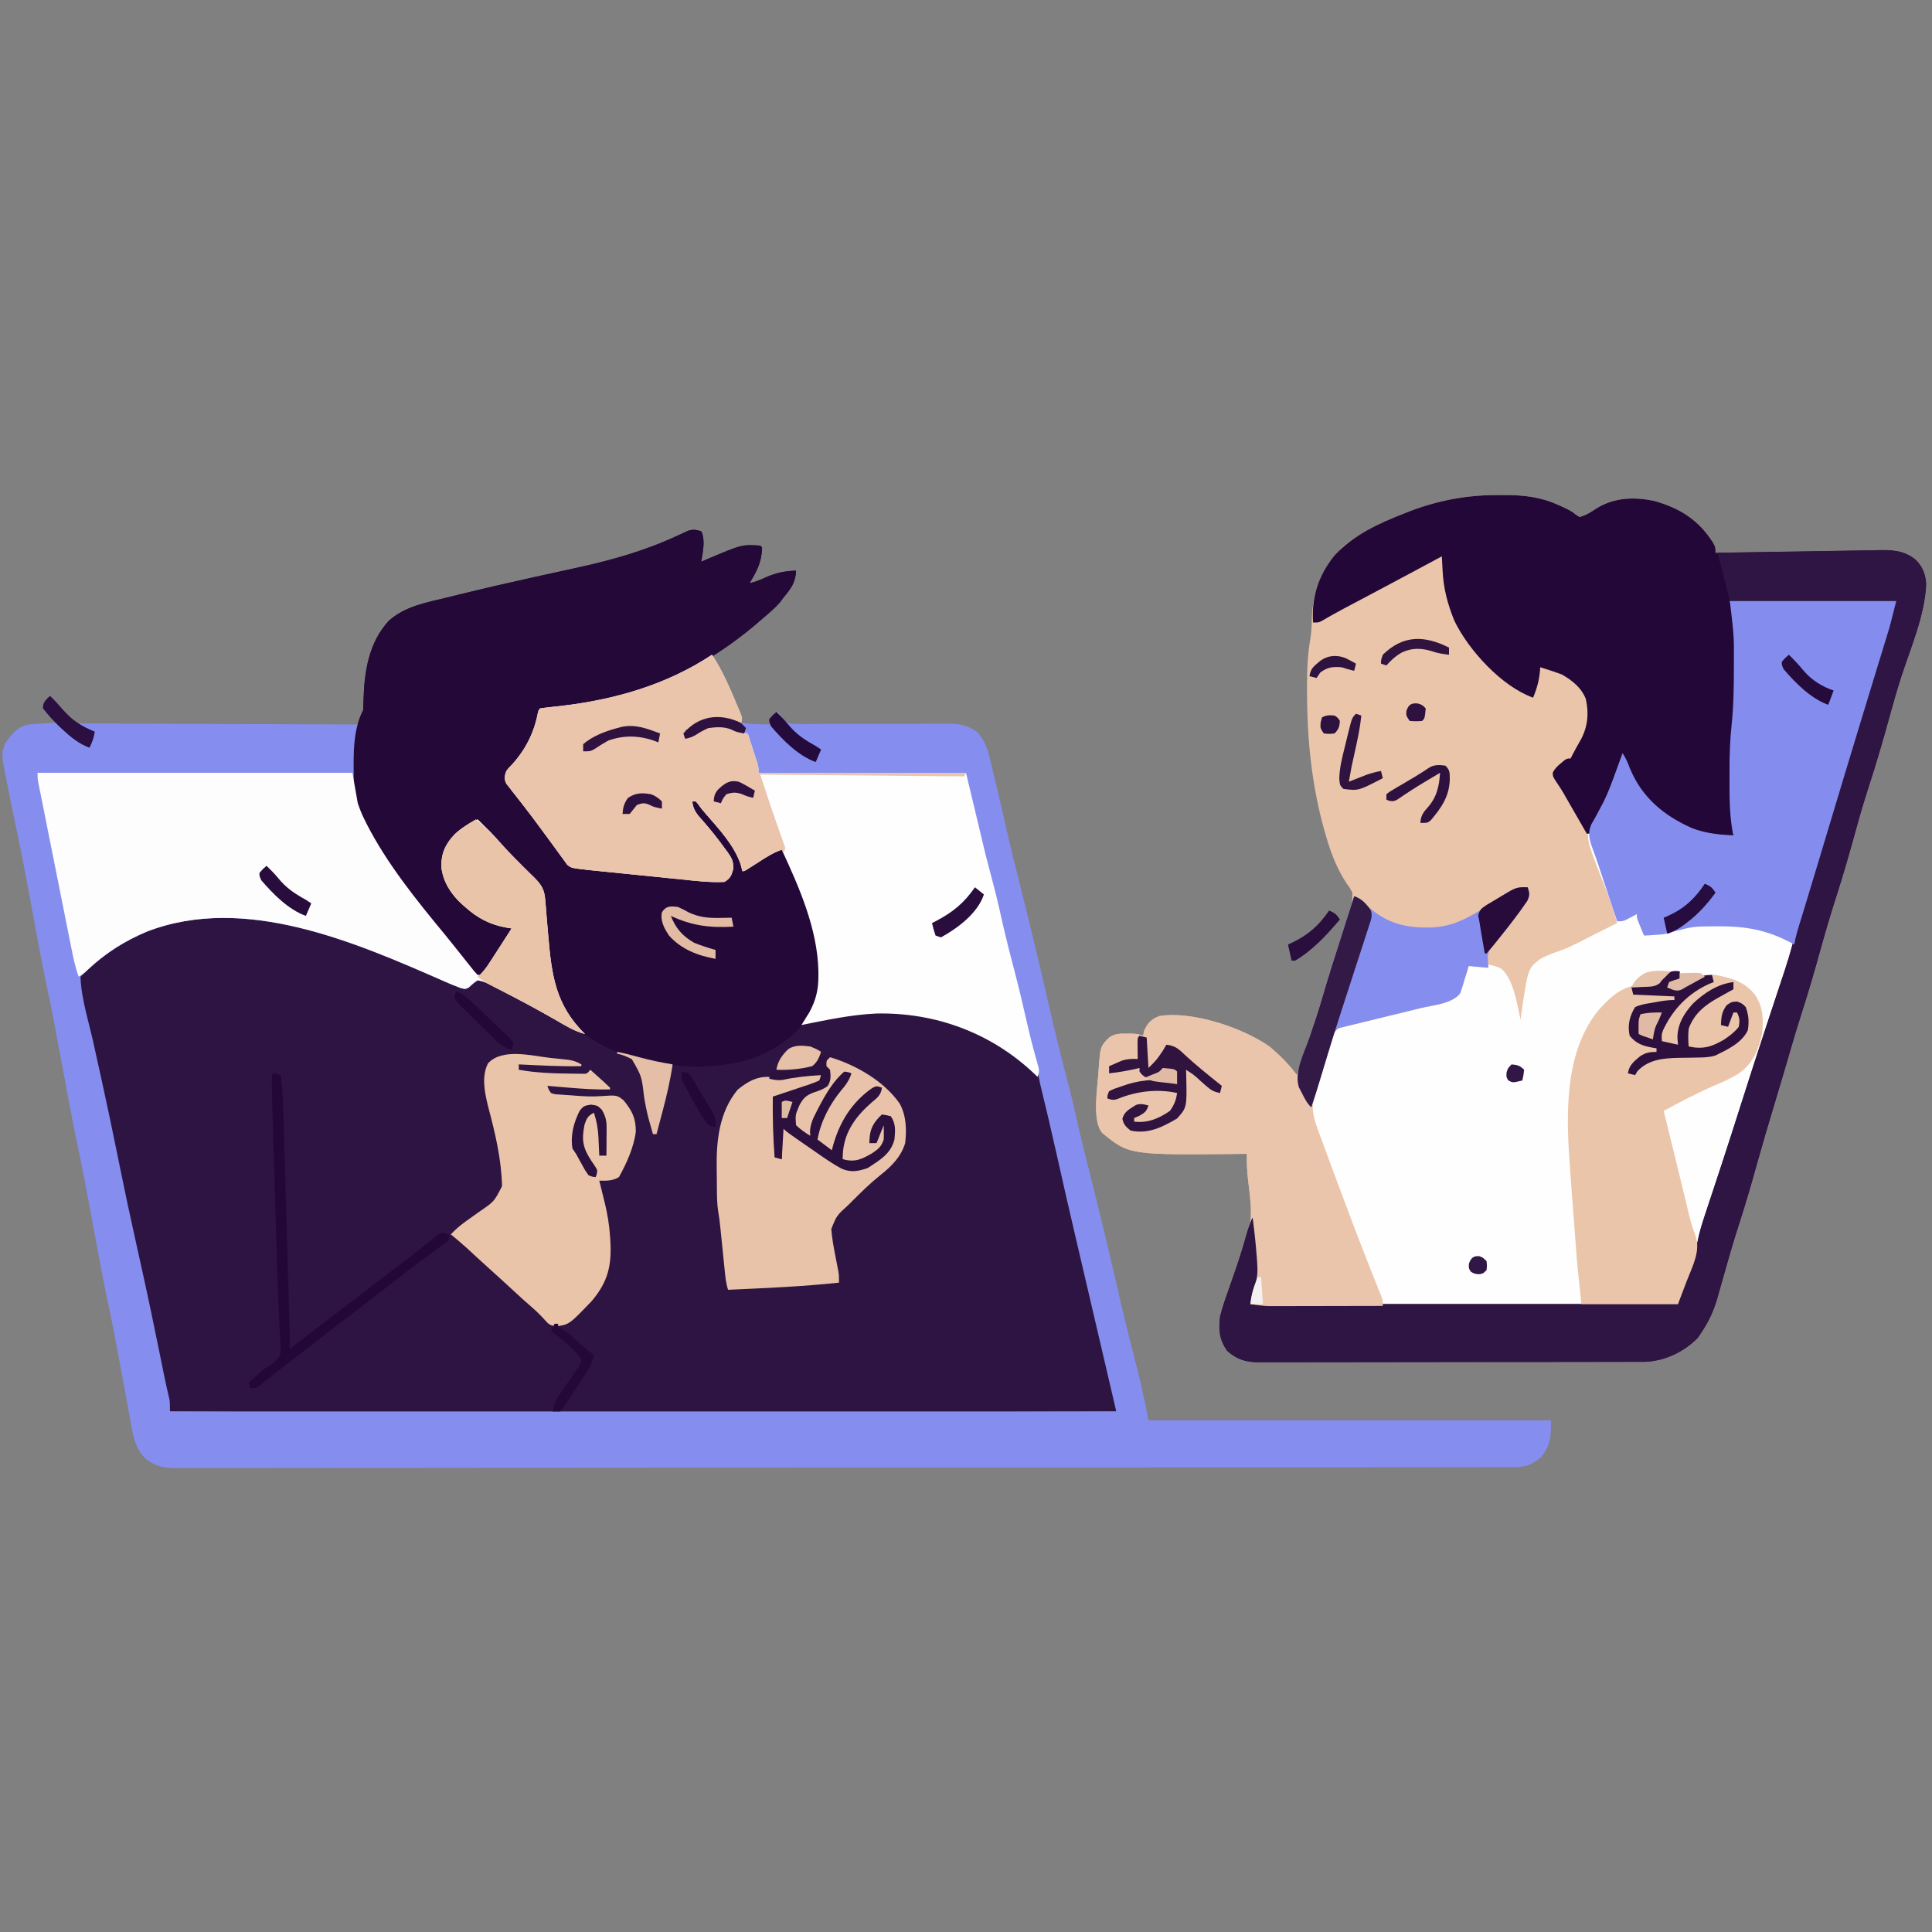 <?xml version="1.0" encoding="UTF-8"?>
<svg version="1.1" xmlns="http://www.w3.org/2000/svg" width="1080" height="1080">
<rect width="100%" height="100%" fill="#808080" stroke="none"/>
<path d="M0 0 C356.4 0 712.8 0 1080 0 C1080 356.4 1080 712.8 1080 1080 C723.6 1080 367.2 1080 0 1080 C0 723.6 0 367.2 0 0 Z " fill="none" transform="translate(0,0)"/>
<path d="M0 0 C2.476 4.951 0.799 11.757 0 17 C1.123 16.518 2.246 16.036 3.402 15.539 C22.69 7.356 22.69 7.356 33 8 C33.33 8.33 33.66 8.66 34 9 C33.872 16.95 31.103 22.287 27 29 C30.449 28.281 33.423 26.953 36.625 25.5 C42.13 23.153 47.039 22.145 53 22 C52.724 28.613 50.165 32.009 46 37 C45.381 37.846 44.763 38.691 44.125 39.562 C41.055 43.084 37.566 45.992 34 49 C33.134 49.754 32.267 50.508 31.375 51.285 C-0.097 78.267 -37.616 94.865 -79 99 C-80.232 99.129 -81.465 99.258 -82.734 99.391 C-85.156 99.624 -87.573 99.835 -90 100 C-90.147 100.739 -90.294 101.477 -90.445 102.238 C-93.229 114.83 -99.305 124.418 -107.77 134.004 C-109.22 135.883 -109.22 135.883 -108.739 137.887 C-107.921 140.227 -106.886 141.824 -105.402 143.809 C-104.856 144.546 -104.309 145.283 -103.746 146.042 C-103.149 146.833 -102.552 147.623 -101.938 148.438 C-101.014 149.675 -101.014 149.675 -100.073 150.938 C-94.574 158.292 -89.008 165.595 -83.42 172.881 C-82.785 173.709 -82.15 174.537 -81.496 175.391 C-80.57 176.568 -80.57 176.568 -79.625 177.768 C-78 180 -78 180 -76.98 182.085 C-75.848 184.309 -75.013 185.501 -73 187 C-67.818 188.422 -62.584 188.78 -57.25 189.188 C-55.665 189.332 -54.08 189.479 -52.495 189.63 C-49.116 189.946 -45.736 190.244 -42.355 190.531 C-36.836 191.004 -31.327 191.561 -25.816 192.129 C-15.201 193.215 -15.201 193.215 -4.582 194.266 C-3.846 194.34 -3.11 194.415 -2.351 194.492 C1.388 194.849 5.117 195.086 8.872 195.175 C9.6 195.192 10.327 195.209 11.077 195.227 C13.299 195.134 13.299 195.134 15.625 192.938 C17.458 189.021 17.026 187.193 16 183 C14.421 180.207 12.5 177.753 10.5 175.25 C9.963 174.555 9.427 173.86 8.874 173.143 C4.944 168.083 0.861 163.156 -3.355 158.332 C-5.122 155.827 -5.641 154.018 -6 151 C-2 151 -2 151 0.41 153.316 C1.308 154.387 2.191 155.47 3.062 156.562 C3.535 157.139 4.007 157.715 4.494 158.309 C8.107 162.766 11.582 167.33 15 171.938 C15.685 172.858 15.685 172.858 16.383 173.797 C19.845 178.555 22.661 183.209 24 189 C24.56 188.631 25.12 188.262 25.697 187.883 C28.228 186.223 30.77 184.58 33.312 182.938 C34.194 182.357 35.075 181.776 35.982 181.178 C36.83 180.633 37.678 180.088 38.551 179.527 C39.721 178.765 39.721 178.765 40.915 177.988 C43 177 43 177 46 178 C47.399 180.594 48.599 183.11 49.75 185.812 C50.098 186.617 50.446 187.422 50.804 188.251 C73.21 240.997 73.21 240.997 63.75 265 C61.942 268.751 59.667 271.809 57 275 C58.119 274.781 58.119 274.781 59.26 274.557 C62.673 273.889 66.086 273.226 69.5 272.562 C71.26 272.217 71.26 272.217 73.055 271.865 C105.703 265.537 138.446 269.151 167 287 C188.942 301.898 188.942 301.898 191.445 312.371 C191.713 313.484 191.981 314.597 192.258 315.743 C192.544 316.962 192.83 318.181 193.125 319.438 C193.43 320.717 193.735 321.997 194.049 323.315 C196.63 334.196 199.04 345.113 201.439 356.034 C204.02 367.774 206.768 379.464 209.634 391.137 C212.132 401.313 214.476 411.514 216.709 421.751 C218.695 430.785 220.862 439.767 223.062 448.75 C225.469 458.584 227.831 468.423 230 478.312 C230.208 479.249 230.415 480.185 230.629 481.149 C230.813 482.004 230.998 482.858 231.188 483.738 C231.425 484.837 231.425 484.837 231.668 485.958 C232 488 232 488 232 492 C185.046 492.201 138.093 492.385 91.139 492.553 C88.446 492.562 85.753 492.572 83.06 492.582 C-3.735 492.893 -90.527 493.136 -209.125 492.562 C-210.852 492.553 -210.852 492.553 -212.613 492.543 C-240.742 492.386 -268.871 492.209 -297 492 C-297.116 491.428 -297.232 490.856 -297.351 490.267 C-298.58 484.213 -299.81 478.159 -301.042 472.105 C-301.499 469.858 -301.956 467.611 -302.412 465.364 C-305.21 451.567 -308.087 437.795 -311.188 424.062 C-311.532 422.533 -311.877 421.004 -312.221 419.474 C-312.374 418.796 -312.527 418.118 -312.685 417.419 C-314.894 407.605 -316.926 397.759 -318.926 387.9 C-321.355 375.944 -323.968 364.035 -326.643 352.132 C-328.972 341.759 -331.171 331.372 -333.212 320.937 C-334.656 313.599 -336.236 306.297 -337.875 299 C-342.346 279.016 -342.346 279.016 -344.452 269.293 C-344.774 267.815 -345.099 266.337 -345.427 264.861 C-345.885 262.796 -346.333 260.728 -346.777 258.66 C-347.038 257.47 -347.298 256.281 -347.566 255.055 C-347.971 252.207 -348.039 250.64 -347 248 C-332.2 228.692 -306.293 219.987 -283.266 216.422 C-240.309 211.427 -198.459 227.989 -159.375 243.812 C-158.568 244.139 -157.761 244.465 -156.93 244.802 C-154.605 245.744 -152.282 246.693 -149.961 247.645 C-149.275 247.923 -148.59 248.202 -147.884 248.49 C-143.705 250.215 -139.711 252.137 -135.739 254.298 C-133.872 255.238 -133.872 255.238 -131.25 254.438 C-128.97 253.043 -128.97 253.043 -126.938 251.312 C-125 250 -125 250 -123.222 250.249 C-120.501 251.169 -118.064 252.383 -115.512 253.703 C-114.423 254.266 -113.334 254.828 -112.213 255.407 C-111.05 256.016 -109.886 256.624 -108.688 257.25 C-108.094 257.558 -107.501 257.867 -106.89 258.184 C-97.162 263.243 -87.574 268.525 -78.073 273.999 C-77.183 274.511 -76.292 275.023 -75.375 275.551 C-74.599 276.001 -73.823 276.451 -73.023 276.915 C-70.898 278.128 -70.898 278.128 -68 279 C-68.508 278.49 -69.016 277.979 -69.539 277.453 C-83.873 262.313 -85.137 243.729 -86.625 223.938 C-86.806 221.62 -86.99 219.303 -87.176 216.986 C-87.289 215.564 -87.399 214.142 -87.506 212.719 C-88.123 202.618 -88.123 202.618 -93.625 194.5 C-94.104 194.001 -94.582 193.502 -95.075 192.987 C-96.699 191.306 -98.346 189.651 -100 188 C-100.619 187.379 -101.238 186.759 -101.876 186.119 C-104.48 183.511 -107.087 180.906 -109.707 178.313 C-113.526 174.525 -117.197 170.684 -120.605 166.516 C-122.239 164.74 -124.037 163.395 -126 162 C-137.561 169.361 -137.561 169.361 -144 181 C-145.043 189.161 -142.935 196.007 -138.082 202.609 C-128.927 213.304 -119.213 218.177 -106 222 C-107.384 225.834 -109.164 228.95 -111.477 232.301 C-112.147 233.277 -112.817 234.254 -113.508 235.26 C-114.206 236.267 -114.905 237.275 -115.625 238.312 C-116.331 239.339 -117.038 240.366 -117.766 241.424 C-119.506 243.952 -121.251 246.477 -123 249 C-127.003 247.18 -129.32 244.608 -132.062 241.25 C-132.543 240.671 -133.023 240.093 -133.518 239.497 C-138.284 233.725 -142.909 227.843 -147.496 221.929 C-149.091 219.883 -150.701 217.849 -152.312 215.816 C-194.19 162.81 -194.19 162.81 -194.312 132.625 C-194.316 131.951 -194.32 131.276 -194.323 130.582 C-194.347 119.875 -193.875 109.749 -189 100 C-188.905 97.961 -188.816 95.921 -188.761 93.881 C-188.297 78.075 -185.804 62.272 -174.75 50.125 C-165.617 41.858 -153.609 39.81 -142 37 C-139.862 36.471 -137.724 35.941 -135.586 35.41 C-122.137 32.098 -108.648 28.993 -95.125 26 C-94.37 25.833 -93.614 25.665 -92.836 25.493 C-85.409 23.847 -77.981 22.211 -70.547 20.602 C-50.23 16.199 -31.56 10.997 -12.699 2.163 C-11.771 1.739 -10.843 1.315 -9.887 0.879 C-8.652 0.3 -8.652 0.3 -7.393 -0.291 C-4.52 -1.142 -2.83 -0.931 0 0 Z " fill="#2E1442" transform="translate(392,297)"/>
<path d="M0 0 C1.237 -0.008 2.474 -0.015 3.748 -0.023 C14.536 -0.001 24.05 1.119 33.875 5.688 C34.895 6.137 34.895 6.137 35.936 6.596 C38.767 7.872 41.228 9.071 43.598 11.098 C44.205 11.478 44.812 11.858 45.438 12.25 C49.118 11.312 52.031 9.313 55.188 7.25 C65.069 1.275 76.137 0.902 87.312 3.312 C101.712 7.324 112.203 14.13 120.152 26.762 C121.438 29.25 121.438 29.25 121.438 32.25 C122.167 32.237 122.897 32.225 123.649 32.212 C140.412 31.926 157.174 31.661 173.937 31.431 C181.321 31.328 188.704 31.211 196.087 31.061 C199.59 30.995 203.093 30.948 206.597 30.908 C208.14 30.886 209.683 30.856 211.226 30.816 C219.594 30.603 226.693 30.682 233.438 36.25 C237.275 40.294 238.791 44.115 239.188 49.688 C238.458 67.263 230.587 85.15 225.211 101.73 C222.845 109.051 220.755 116.434 218.725 123.854 C215.154 136.88 211.375 149.797 207.21 162.646 C204.783 170.139 202.523 177.654 200.438 185.25 C196.822 198.413 193.114 211.516 188.923 224.509 C185.655 234.637 182.655 244.828 179.82 255.086 C176.721 266.292 173.501 277.427 169.927 288.492 C167.492 296.03 165.227 303.609 163.026 311.219 C162.026 314.669 161.013 318.116 160 321.562 C159.796 322.256 159.592 322.95 159.382 323.665 C157.754 329.199 156.098 334.725 154.438 340.25 C149.505 356.637 149.505 356.637 144.816 373.094 C141.718 384.306 138.494 395.444 134.92 406.514 C133.213 411.804 131.556 417.101 130 422.438 C129.808 423.089 129.617 423.741 129.419 424.412 C128.1 428.917 126.827 433.433 125.562 437.953 C124.875 440.365 124.188 442.776 123.5 445.188 C123.188 446.325 122.876 447.463 122.555 448.635 C120.459 455.927 117.678 461.962 113.438 468.25 C112.839 469.158 112.241 470.065 111.625 471 C103.874 478.972 93.044 484.166 81.915 484.507 C80.234 484.521 78.554 484.523 76.874 484.517 C75.941 484.522 75.009 484.526 74.049 484.531 C70.941 484.544 67.834 484.542 64.727 484.541 C62.492 484.547 60.258 484.553 58.023 484.561 C51.965 484.579 45.908 484.583 39.85 484.585 C36.064 484.586 32.278 484.59 28.492 484.596 C15.963 484.613 3.434 484.622 -9.095 484.621 C-10.107 484.621 -10.107 484.621 -11.139 484.621 C-12.152 484.62 -12.152 484.62 -13.185 484.62 C-24.133 484.62 -35.082 484.639 -46.03 484.667 C-57.285 484.696 -68.54 484.709 -79.796 484.708 C-86.109 484.707 -92.423 484.713 -98.737 484.734 C-104.673 484.753 -110.608 484.754 -116.544 484.739 C-118.721 484.737 -120.898 484.742 -123.075 484.754 C-126.05 484.769 -129.024 484.76 -131.999 484.744 C-132.857 484.755 -133.715 484.765 -134.6 484.776 C-141.321 484.699 -146.667 482.929 -151.656 478.312 C-155.976 471.977 -156.443 466.783 -155.562 459.25 C-154.164 453.729 -152.298 448.419 -150.375 443.062 C-149.609 440.864 -148.849 438.663 -148.089 436.462 C-147.593 435.026 -147.095 433.591 -146.595 432.157 C-143.964 424.6 -141.735 416.95 -139.562 409.25 C-139.232 408.26 -138.903 407.27 -138.562 406.25 C-137.924 398.531 -138.935 390.809 -139.851 383.152 C-140.435 378.144 -140.655 373.293 -140.562 368.25 C-141.431 368.26 -142.3 368.271 -143.195 368.282 C-206.204 368.937 -206.204 368.937 -221.277 356.68 C-227.463 349.798 -223.85 330.163 -223.426 321.447 C-222.493 308.278 -222.493 308.278 -217.562 303.25 C-214.286 300.972 -211.428 301.009 -207.5 301.062 C-206.457 301.069 -205.414 301.075 -204.34 301.082 C-201.562 301.25 -201.562 301.25 -198.562 302.25 C-198.377 301.363 -198.191 300.476 -198 299.562 C-196.075 295.126 -194.065 293.059 -189.562 291.25 C-171.121 288.242 -142.748 297.756 -127.855 308.324 C-122.156 313.111 -116.984 318.261 -112.562 324.25 C-110.941 319.436 -109.324 314.62 -107.71 309.803 C-107.163 308.173 -106.616 306.543 -106.067 304.913 C-103.05 295.959 -100.147 286.995 -97.53 277.915 C-95.799 271.955 -93.921 266.046 -92.012 260.141 C-91.552 258.714 -91.552 258.714 -91.082 257.258 C-89.816 253.334 -88.547 249.412 -87.269 245.492 C-86.323 242.585 -85.385 239.676 -84.449 236.766 C-84.013 235.441 -84.013 235.441 -83.569 234.089 C-81.654 228.295 -81.654 228.295 -81.562 222.25 C-82.901 219.697 -82.901 219.697 -84.75 217.188 C-91.054 207.693 -94.596 197.195 -97.562 186.25 C-97.856 185.166 -97.856 185.166 -98.156 184.06 C-104.632 159.563 -106.932 134.755 -106.938 109.5 C-106.939 108.631 -106.941 107.763 -106.943 106.868 C-106.941 97.764 -106.609 89.019 -105.017 80.03 C-104.375 76.101 -104.278 72.222 -104.188 68.25 C-103.527 52.544 -98.075 39.69 -86.652 28.766 C-76.568 20.556 -64.624 14.915 -52.562 10.25 C-51.643 9.884 -50.724 9.518 -49.777 9.141 C-33.532 2.92 -17.361 -0.109 0 0 Z " fill="#EAC5AA" transform="translate(837.562,276.75)"/>
<path d="M0 0 C3.321 3.188 6.315 6.614 9.316 10.098 C10.15 11.039 10.15 11.039 11 12 C11.398 12.526 11.796 13.052 12.205 13.594 C14.881 15.69 17.03 15.385 20.397 15.399 C21.375 15.409 21.375 15.409 22.372 15.419 C24.56 15.438 26.748 15.435 28.936 15.432 C30.503 15.441 32.07 15.452 33.637 15.463 C37.895 15.491 42.153 15.5 46.411 15.506 C50.859 15.515 55.308 15.542 59.756 15.566 C68.181 15.61 76.606 15.638 85.032 15.661 C94.623 15.688 104.214 15.732 113.805 15.778 C133.537 15.871 153.268 15.942 173 16 C172.859 16.608 172.718 17.215 172.572 17.842 C172.389 18.644 172.206 19.447 172.017 20.274 C171.835 21.067 171.652 21.861 171.464 22.678 C170.332 28.339 170.673 34.189 170.688 39.938 C170.671 41.244 170.655 42.55 170.639 43.896 C170.633 55.456 173.062 64.027 178.5 74.125 C178.938 74.945 179.376 75.765 179.827 76.609 C184.311 84.833 189.493 92.437 195 100 C195.542 100.753 196.083 101.506 196.642 102.281 C204.295 112.911 212.269 123.214 220.61 133.311 C222.514 135.625 224.384 137.967 226.25 140.312 C227.159 141.448 227.159 141.448 228.086 142.605 C229.534 144.417 230.975 146.233 232.414 148.051 C233.226 149.065 234.038 150.08 234.875 151.125 C235.615 152.056 236.355 152.986 237.117 153.945 C238.049 154.962 238.049 154.962 239 156 C239.66 156 240.32 156 241 156 C242.38 154.158 243.668 152.247 244.914 150.312 C245.289 149.735 245.663 149.158 246.049 148.564 C247.248 146.713 248.436 144.857 249.625 143 C250.434 141.747 251.244 140.494 252.055 139.242 C254.044 136.166 256.024 133.085 258 130 C257.065 129.85 256.13 129.7 255.167 129.545 C245.949 127.958 238.917 124.197 232 118 C231.361 117.442 230.721 116.884 230.062 116.309 C224.143 110.81 219.696 104.068 218.762 95.922 C218.496 88.151 220.929 82.975 226.188 77.312 C229.996 73.703 234.316 71.305 239 69 C240.524 70.497 242.044 71.997 243.562 73.5 C244.833 74.753 244.833 74.753 246.129 76.031 C248.283 78.209 250.296 80.475 252.293 82.797 C256.229 87.339 260.465 91.54 264.75 95.75 C266.247 97.222 267.742 98.695 269.234 100.172 C269.886 100.812 270.538 101.453 271.21 102.112 C275.172 106.291 276.39 108.726 276.844 114.582 C276.954 115.896 277.064 117.21 277.177 118.563 C277.23 119.257 277.282 119.951 277.336 120.665 C277.613 124.291 277.939 127.913 278.258 131.535 C278.32 132.259 278.383 132.982 278.447 133.728 C280.368 155.928 282.412 172.745 299 189 C293.048 187.387 288.096 184.329 282.812 181.25 C273.746 176.046 264.587 171.068 255.312 166.25 C254.149 165.642 252.985 165.034 251.786 164.407 C250.154 163.564 250.154 163.564 248.488 162.703 C247.524 162.205 246.561 161.706 245.568 161.192 C243.335 160.156 241.429 159.364 239 159 C237.112 160.177 235.618 161.569 233.977 163.066 C232 164 232 164 229.23 163.21 C226.218 162.082 223.283 160.872 220.344 159.566 C170.387 137.624 108.79 110.766 54.355 131.685 C39.95 137.657 28.034 145.966 17 157 C17.355 168.91 21.423 181.425 24 193 C25.422 199.395 26.839 205.79 28.25 212.188 C28.441 213.052 28.632 213.916 28.828 214.806 C31.931 228.887 34.88 242.995 37.75 257.125 C37.942 258.069 38.133 259.013 38.331 259.985 C38.52 260.918 38.71 261.851 38.905 262.812 C41.633 276.242 44.475 289.639 47.448 303.016 C48.719 308.739 49.987 314.463 51.25 320.188 C51.536 321.481 51.536 321.481 51.827 322.801 C55.408 339.049 58.78 355.338 62.081 371.645 C62.353 372.986 62.353 372.986 62.63 374.353 C62.964 376.008 63.298 377.663 63.631 379.319 C64.547 383.856 65.535 388.364 66.627 392.862 C67 395 67 395 67 400 C241.57 400 416.14 400 596 400 C593.69 390.1 591.38 380.2 589 370 C586.083 357.5 583.167 345 580.25 332.5 C579.961 331.263 579.673 330.027 579.375 328.752 C578.79 326.244 578.205 323.736 577.621 321.228 C576.192 315.101 574.76 308.976 573.32 302.852 C569.744 287.62 566.275 272.367 562.858 257.099 C559.875 243.776 556.787 230.485 553.521 217.228 C553.172 215.736 552.853 214.236 552.563 212.731 C551.802 209.038 550.843 205.401 549.891 201.754 C549.464 200.107 549.037 198.46 548.611 196.812 C548.389 195.955 548.166 195.098 547.937 194.215 C544.734 181.85 541.563 169.494 538.831 157.015 C536.95 148.535 534.735 140.143 532.537 131.742 C529.921 121.727 527.502 111.682 525.223 101.585 C523.426 93.681 521.437 85.839 519.375 78 C517.329 70.211 515.325 62.422 513.562 54.562 C513.399 53.841 513.235 53.12 513.066 52.377 C512.356 49.132 512 46.347 512 43 C473.72 43 435.44 43 396 43 C391 27 391 27 390 21 C389.113 21.062 388.226 21.124 387.312 21.188 C384 21 384 21 381.812 19.5 C377.329 17.109 372.966 17.246 368 18 C365.465 19.073 363.271 20.3 360.973 21.809 C358.969 23.019 357.285 23.555 355 24 C354.67 23.01 354.34 22.02 354 21 C358.491 15.785 363.609 12.612 370.523 11.648 C375.471 11.481 378.944 12.258 383.508 14.266 C389.41 16.005 395.884 15.785 402 16 C402.122 15.376 402.245 14.752 402.371 14.109 C403.201 11.326 404.612 10.54 407 9 C407.63 9.975 408.261 10.951 408.91 11.956 C410.554 13.91 411.525 14.868 414.004 15.558 C416.498 15.75 418.935 15.762 421.437 15.709 C422.38 15.714 423.324 15.718 424.297 15.722 C427.413 15.73 430.528 15.696 433.645 15.664 C435.815 15.665 437.986 15.669 440.157 15.677 C445.874 15.69 451.59 15.671 457.306 15.642 C466.445 15.597 475.583 15.581 484.722 15.602 C487.908 15.602 491.094 15.576 494.28 15.548 C496.245 15.548 498.21 15.548 500.175 15.549 C501.055 15.535 501.935 15.52 502.841 15.506 C508.656 15.542 513.182 16.629 518 20 C522.127 24.321 523.961 28.989 525.281 34.785 C525.552 35.891 525.552 35.891 525.829 37.018 C526.401 39.363 526.951 41.712 527.5 44.062 C527.867 45.579 528.236 47.095 528.605 48.611 C530.414 56.072 532.129 63.553 533.815 71.042 C536.53 83.097 539.469 95.084 542.5 107.062 C547.345 126.247 551.964 145.476 556.438 164.75 C561.89 188.476 561.89 188.476 567.865 212.074 C568.095 212.937 568.325 213.799 568.562 214.688 C568.83 215.681 568.83 215.681 569.102 216.694 C570.647 222.502 572.005 228.337 573.309 234.203 C575.857 245.537 578.651 256.801 581.5 268.062 C586.345 287.247 590.964 306.476 595.438 325.75 C600.885 349.54 600.885 349.54 606.92 373.184 C609.776 383.832 611.813 394.066 614 405 C688.25 405 762.5 405 839 405 C839 414.114 838.984 417.99 834 425 C829.412 429.377 825.017 431.124 818.744 431.13 C817.646 431.133 816.547 431.137 815.416 431.141 C814.202 431.139 812.988 431.138 811.737 431.137 C810.448 431.14 809.159 431.142 807.83 431.145 C804.228 431.152 800.626 431.153 797.024 431.153 C793.114 431.154 789.204 431.161 785.294 431.167 C777.529 431.178 769.763 431.184 761.998 431.188 C752.701 431.193 743.404 431.204 734.107 431.214 C711.633 431.24 689.16 431.255 666.687 431.268 C659.245 431.272 651.804 431.277 644.362 431.281 C604.814 431.307 565.267 431.329 525.72 431.341 C516.554 431.344 507.389 431.347 498.224 431.35 C497.086 431.35 495.947 431.351 494.774 431.351 C457.843 431.363 420.912 431.394 383.981 431.436 C346.03 431.479 308.079 431.505 270.128 431.511 C264.771 431.511 259.414 431.512 254.057 431.513 C252.476 431.514 252.476 431.514 250.862 431.514 C233.875 431.517 216.888 431.538 199.9 431.564 C182.834 431.59 165.768 431.598 148.702 431.587 C138.557 431.581 128.412 431.589 118.266 431.617 C111.494 431.634 104.721 431.633 97.948 431.617 C94.087 431.609 90.225 431.609 86.364 431.63 C82.206 431.653 78.05 431.637 73.892 431.618 C72.69 431.631 71.488 431.644 70.249 431.657 C63.204 431.584 58.42 430.667 53 426 C47.711 420.432 46.538 414.334 45.23 407.02 C44.989 405.704 44.989 405.704 44.742 404.361 C44.398 402.484 44.056 400.607 43.716 398.73 C43.184 395.793 42.646 392.857 42.106 389.922 C41.394 386.044 40.682 382.166 39.972 378.288 C38.761 371.686 37.517 365.091 36.25 358.5 C36.076 357.587 35.902 356.674 35.723 355.734 C34.743 350.643 33.699 345.568 32.617 340.498 C30.433 330.252 28.456 319.978 26.565 309.674 C25.701 304.968 24.828 300.263 23.957 295.559 C23.787 294.639 23.617 293.719 23.441 292.772 C22.067 285.343 20.672 277.919 19.25 270.5 C19.076 269.586 18.902 268.672 18.723 267.73 C17.743 262.64 16.699 257.567 15.617 252.498 C13.433 242.252 11.456 231.978 9.565 221.674 C8.701 216.968 7.828 212.263 6.957 207.559 C6.787 206.639 6.617 205.719 6.441 204.772 C5.067 197.343 3.672 189.919 2.25 182.5 C2.076 181.586 1.902 180.672 1.723 179.73 C0.743 174.64 -0.301 169.567 -1.383 164.498 C-3.567 154.252 -5.544 143.978 -7.435 133.674 C-8.299 128.968 -9.172 124.263 -10.043 119.559 C-10.213 118.639 -10.383 117.719 -10.559 116.772 C-13.233 102.32 -15.933 87.874 -19 73.5 C-20.637 65.802 -22.219 58.095 -23.75 50.375 C-23.973 49.284 -24.196 48.193 -24.426 47.068 C-27.284 32.481 -27.284 32.481 -25.082 26.512 C-21.568 21.462 -18.33 17.188 -12 16 C-9.413 15.777 -6.84 15.587 -4.25 15.438 C-3.553 15.394 -2.855 15.351 -2.137 15.307 C-0.425 15.201 1.288 15.1 3 15 C2.483 14.469 1.966 13.938 1.434 13.391 C0.446 12.331 0.446 12.331 -0.562 11.25 C-1.224 10.554 -1.885 9.858 -2.566 9.141 C-4 7 -4 7 -3.812 4.844 C-2.878 2.723 -1.739 1.512 0 0 Z " fill="#858EEF" transform="translate(28,389)"/>
<path d="M0 0 C30.69 0 61.38 0 93 0 C89.626 13.498 89.626 13.498 88.128 18.379 C87.618 20.053 87.618 20.053 87.097 21.76 C86.732 22.944 86.368 24.128 85.992 25.348 C85.594 26.65 85.196 27.953 84.798 29.256 C83.942 32.056 83.085 34.857 82.226 37.656 C79.877 45.314 77.541 52.976 75.203 60.637 C74.957 61.444 74.71 62.252 74.456 63.084 C67.313 86.489 60.272 109.925 53.224 133.359 C52.201 136.76 51.178 140.16 50.155 143.561 C49.424 145.99 48.694 148.419 47.964 150.848 C45.934 157.6 43.898 164.351 41.827 171.091 C41.506 172.136 41.185 173.182 40.855 174.259 C40.293 176.085 39.728 177.911 39.16 179.736 C37.826 184.071 36.638 188.409 35.572 192.817 C33.992 199.242 31.986 205.484 29.895 211.758 C29.287 213.599 28.68 215.441 28.072 217.283 C27.43 219.227 26.786 221.171 26.141 223.115 C24.098 229.276 22.069 235.442 20.04 241.608 C19.58 243.005 19.12 244.402 18.66 245.799 C13.93 260.163 9.308 274.561 4.722 288.972 C1.11 300.321 -2.531 311.659 -6.254 322.973 C-6.602 324.032 -6.95 325.091 -7.308 326.182 C-8.967 331.228 -10.631 336.272 -12.306 341.312 C-12.899 343.114 -13.493 344.917 -14.086 346.719 C-14.353 347.514 -14.62 348.31 -14.895 349.13 C-16.746 354.782 -17.814 360.069 -19 366 C-23.95 379.365 -23.95 379.365 -29 393 C-83.45 393 -137.9 393 -194 393 C-205.512 364.219 -205.512 364.219 -210.016 352.156 C-210.525 350.798 -211.034 349.439 -211.544 348.081 C-212.591 345.289 -213.635 342.497 -214.679 339.704 C-215.996 336.179 -217.316 332.656 -218.638 329.133 C-221.361 321.875 -224.069 314.612 -226.76 307.342 C-227.855 304.391 -228.961 301.443 -230.068 298.496 C-230.625 296.987 -231.18 295.478 -231.734 293.969 C-232.185 292.756 -232.636 291.544 -233.101 290.295 C-234.476 285.255 -234.505 280.651 -232.863 275.688 C-232.618 274.929 -232.373 274.171 -232.12 273.389 C-231.72 272.207 -231.72 272.207 -231.312 271 C-230.907 269.76 -230.907 269.76 -230.493 268.495 C-229.672 265.993 -228.837 263.497 -228 261 C-227.519 259.546 -227.038 258.091 -226.559 256.637 C-225.385 253.087 -224.194 249.543 -223 246 C-222.665 244.913 -222.33 243.827 -221.984 242.707 C-221 240 -221 240 -219 238 C-216.998 237.366 -214.969 236.821 -212.93 236.32 C-211.018 235.845 -211.018 235.845 -209.067 235.36 C-207.67 235.02 -206.272 234.68 -204.875 234.34 C-203.448 233.987 -202.02 233.634 -200.593 233.279 C-196.834 232.348 -193.073 231.425 -189.311 230.504 C-183.289 229.028 -177.27 227.54 -171.252 226.052 C-169.146 225.533 -167.04 225.017 -164.933 224.501 C-163.021 224.031 -163.021 224.031 -161.07 223.551 C-159.944 223.275 -158.817 222.999 -157.657 222.714 C-155.05 222.108 -155.05 222.108 -153 221 C-152.228 219.289 -152.228 219.289 -151.633 217.219 C-151.387 216.459 -151.14 215.7 -150.887 214.918 C-150.38 213.308 -149.88 211.696 -149.387 210.082 C-149.138 209.323 -148.889 208.564 -148.633 207.781 C-148.415 207.081 -148.197 206.38 -147.973 205.658 C-147 204 -147 204 -145.135 203.274 C-139.232 202.516 -133.472 202.776 -128.03 205.312 C-120.775 211.343 -119.043 225.133 -117 234 C-116.831 232.715 -116.831 232.715 -116.659 231.405 C-112.917 205.499 -112.917 205.499 -106.289 200.273 C-102.43 198.038 -98.29 196.593 -94.078 195.161 C-88.416 193.025 -83.109 190.131 -77.736 187.361 C-74.657 185.783 -71.557 184.248 -68.457 182.711 C-67.405 182.188 -66.353 181.665 -65.269 181.126 C-64.52 180.755 -63.771 180.383 -63 180 C-64.887 173.411 -66.958 166.98 -69.483 160.611 C-80.51 132.738 -80.51 132.738 -77.871 123.762 C-75.944 119.382 -73.325 115.521 -70.601 111.602 C-67.554 106.651 -65.802 101.147 -63.875 95.688 C-63.123 93.629 -62.37 91.57 -61.617 89.512 C-61.077 88.008 -60.537 86.505 -60 85 C-58.097 87.854 -57.076 90.308 -55.875 93.5 C-49.102 109.898 -36.854 119.989 -21 127 C-13.505 129.841 -5.965 130.597 2 131 C1.846 130.317 1.693 129.634 1.534 128.93 C-0.422 118.203 -0.193 106.86 -0.188 96 C-0.189 94.991 -0.189 94.991 -0.19 93.962 C-0.189 85.59 0.1 77.33 1 69 C2.121 58.397 2.228 47.838 2.25 37.188 C2.255 36.37 2.26 35.552 2.265 34.709 C2.277 32.299 2.274 29.89 2.266 27.48 C2.27 26.793 2.274 26.106 2.278 25.398 C2.202 16.805 0.963 8.663 0 0 Z " fill="#FEFEFE" transform="translate(967,336)"/>
<path d="M0 0 C1.237 -0.008 2.474 -0.015 3.748 -0.023 C14.536 -0.001 24.05 1.119 33.875 5.688 C34.555 5.987 35.235 6.287 35.936 6.596 C38.767 7.872 41.228 9.071 43.598 11.098 C44.205 11.478 44.812 11.858 45.438 12.25 C49.118 11.312 52.031 9.313 55.188 7.25 C65.069 1.275 76.137 0.902 87.312 3.312 C101.712 7.324 112.203 14.13 120.152 26.762 C121.438 29.25 121.438 29.25 121.438 32.25 C122.167 32.237 122.897 32.225 123.649 32.212 C140.412 31.926 157.174 31.661 173.937 31.431 C181.321 31.328 188.704 31.211 196.087 31.061 C199.59 30.995 203.093 30.948 206.597 30.908 C208.14 30.886 209.683 30.856 211.226 30.816 C219.594 30.603 226.693 30.682 233.438 36.25 C237.275 40.294 238.791 44.115 239.188 49.688 C238.458 67.263 230.587 85.15 225.211 101.73 C222.845 109.051 220.755 116.434 218.725 123.854 C215.154 136.88 211.375 149.797 207.21 162.646 C204.783 170.139 202.523 177.654 200.438 185.25 C196.822 198.413 193.114 211.516 188.923 224.509 C185.655 234.637 182.655 244.828 179.82 255.086 C176.721 266.292 173.501 277.427 169.927 288.492 C167.492 296.03 165.227 303.609 163.026 311.219 C162.026 314.669 161.013 318.116 160 321.562 C159.796 322.256 159.592 322.95 159.382 323.665 C157.754 329.199 156.098 334.725 154.438 340.25 C149.505 356.637 149.505 356.637 144.816 373.094 C141.718 384.306 138.494 395.444 134.92 406.514 C133.213 411.804 131.556 417.101 130 422.438 C129.808 423.089 129.617 423.741 129.419 424.412 C128.1 428.917 126.827 433.433 125.562 437.953 C124.875 440.365 124.188 442.776 123.5 445.188 C123.188 446.325 122.876 447.463 122.555 448.635 C120.459 455.927 117.678 461.962 113.438 468.25 C112.839 469.158 112.241 470.065 111.625 471 C103.874 478.972 93.044 484.166 81.915 484.507 C80.234 484.521 78.554 484.523 76.874 484.517 C75.475 484.524 75.475 484.524 74.049 484.531 C70.941 484.544 67.834 484.542 64.727 484.541 C62.492 484.547 60.258 484.553 58.023 484.561 C51.965 484.579 45.908 484.583 39.85 484.585 C36.064 484.586 32.278 484.59 28.492 484.596 C15.963 484.613 3.434 484.622 -9.095 484.621 C-10.107 484.621 -10.107 484.621 -11.139 484.621 C-12.152 484.62 -12.152 484.62 -13.185 484.62 C-24.133 484.62 -35.082 484.639 -46.03 484.667 C-57.285 484.696 -68.54 484.709 -79.796 484.708 C-86.109 484.707 -92.423 484.713 -98.737 484.734 C-104.673 484.753 -110.608 484.754 -116.544 484.739 C-118.721 484.737 -120.898 484.742 -123.075 484.754 C-126.05 484.769 -129.024 484.76 -131.999 484.744 C-132.857 484.755 -133.715 484.765 -134.6 484.776 C-141.321 484.699 -146.667 482.929 -151.656 478.312 C-155.976 471.977 -156.443 466.783 -155.562 459.25 C-154.164 453.729 -152.299 448.418 -150.375 443.062 C-149.607 440.862 -148.847 438.659 -148.086 436.455 C-147.59 435.019 -147.091 433.583 -146.59 432.148 C-144.31 425.595 -142.333 418.979 -140.465 412.297 C-139.645 409.529 -138.686 406.907 -137.562 404.25 C-137.232 404.25 -136.903 404.25 -136.562 404.25 C-136.054 408.082 -135.557 411.916 -135.062 415.75 C-134.919 416.828 -134.776 417.905 -134.629 419.016 C-134.494 420.073 -134.358 421.13 -134.219 422.219 C-134.03 423.664 -134.03 423.664 -133.838 425.139 C-132.857 436.222 -134.893 440.509 -138.562 452.25 C-59.693 452.25 19.177 452.25 100.438 452.25 C101.922 446.805 101.922 446.805 103.438 441.25 C104.874 437.254 106.368 433.297 107.92 429.346 C109.41 425.441 110.614 421.695 111.343 417.574 C112.358 412.333 113.875 407.369 115.57 402.312 C115.879 401.376 116.187 400.44 116.505 399.476 C117.17 397.456 117.839 395.438 118.509 393.42 C120.339 387.914 122.148 382.402 123.961 376.891 C124.336 375.753 124.71 374.615 125.097 373.442 C128.865 361.984 132.531 350.494 136.188 339 C140.639 325.011 145.149 311.042 149.75 297.102 C150.206 295.717 150.663 294.333 151.119 292.948 C154.758 281.913 154.758 281.913 156.504 276.666 C162.498 258.697 162.498 258.697 167.389 240.408 C169.555 231.496 172.471 222.761 175.174 214.001 C176.967 208.192 178.748 202.378 180.529 196.565 C180.952 195.184 181.375 193.804 181.798 192.423 C186.935 175.668 191.991 158.888 197.041 142.106 C198.216 138.202 199.391 134.299 200.567 130.396 C203.571 120.419 206.575 110.441 209.577 100.463 C211.521 94.003 213.466 87.544 215.414 81.085 C215.965 79.256 216.516 77.427 217.066 75.598 C217.799 73.16 218.534 70.722 219.27 68.285 C219.583 67.238 219.583 67.238 219.904 66.169 C221.323 61.478 221.323 61.478 222.438 59.25 C191.748 59.25 161.058 59.25 129.438 59.25 C130.097 62.22 130.757 65.19 131.438 68.25 C132.239 74.15 132.596 79.904 132.605 85.852 C132.61 86.642 132.614 87.432 132.618 88.247 C132.627 90.789 132.627 93.332 132.625 95.875 C132.626 97.186 132.626 97.186 132.627 98.524 C132.626 109.381 132.32 120.063 131.156 130.865 C129.167 150.486 130.13 170.609 131.438 190.25 C115.168 191.305 100.291 185.484 88 174.812 C80.397 167.516 75.936 159.735 71.438 150.25 C70.773 148.916 70.107 147.582 69.438 146.25 C69.248 146.806 69.058 147.363 68.862 147.936 C63.949 162.194 58.192 175.769 51.438 189.25 C50.778 189.25 50.117 189.25 49.438 189.25 C49.004 188.494 48.571 187.738 48.124 186.958 C46.501 184.128 44.875 181.299 43.249 178.471 C42.548 177.252 41.847 176.032 41.148 174.811 C40.137 173.047 39.123 171.285 38.109 169.523 C37.502 168.466 36.894 167.408 36.269 166.318 C34.984 164.166 33.622 162.06 32.206 159.994 C30.438 157.25 30.438 157.25 30.473 155.078 C31.645 152.856 32.937 151.596 34.875 150 C35.492 149.479 36.11 148.958 36.746 148.422 C38.438 147.25 38.438 147.25 40.438 147.25 C40.716 146.682 40.994 146.113 41.281 145.527 C42.827 142.482 44.527 139.532 46.219 136.566 C49.994 129.391 50.731 122.008 48.938 114.023 C46.467 107.65 41.228 103.513 35.438 100.25 C31.479 98.775 27.478 97.479 23.438 96.25 C23.4 96.807 23.363 97.364 23.324 97.938 C22.842 103.536 21.605 108.067 19.438 113.25 C1.883 106.938 -16.552 86.82 -24.562 70.25 C-28.353 60.868 -30.611 52.482 -31.125 42.438 C-31.168 41.649 -31.211 40.861 -31.256 40.049 C-31.361 38.116 -31.462 36.183 -31.562 34.25 C-32.243 34.615 -32.924 34.981 -33.625 35.357 C-36.937 37.135 -40.25 38.911 -43.562 40.688 C-44.177 41.017 -44.791 41.346 -45.424 41.686 C-53.019 45.757 -60.619 49.816 -68.23 53.855 C-68.944 54.234 -69.657 54.613 -70.392 55.003 C-73.864 56.845 -77.337 58.686 -80.811 60.525 C-82.096 61.207 -83.382 61.889 -84.668 62.57 C-85.276 62.892 -85.885 63.214 -86.511 63.545 C-90.669 65.751 -94.767 68.044 -98.822 70.433 C-100.562 71.25 -100.562 71.25 -103.562 71.25 C-104.489 56.96 -100.537 44.877 -91.551 33.762 C-81.171 22.43 -66.693 15.715 -52.562 10.25 C-51.643 9.884 -50.724 9.518 -49.777 9.141 C-33.532 2.92 -17.361 -0.109 0 0 Z " fill="#230738" transform="translate(837.562,276.75)"/>
<path d="M0 0 C2.476 4.951 0.799 11.757 0 17 C1.123 16.518 2.246 16.036 3.402 15.539 C22.69 7.356 22.69 7.356 33 8 C33.33 8.33 33.66 8.66 34 9 C33.872 16.95 31.103 22.287 27 29 C30.449 28.281 33.423 26.953 36.625 25.5 C42.13 23.153 47.039 22.145 53 22 C52.724 28.613 50.165 32.009 46 37 C45.072 38.268 45.072 38.268 44.125 39.562 C41.055 43.084 37.566 45.992 34 49 C33.134 49.754 32.267 50.508 31.375 51.285 C-0.097 78.267 -37.616 94.865 -79 99 C-80.232 99.129 -81.465 99.258 -82.734 99.391 C-85.156 99.624 -87.573 99.835 -90 100 C-90.147 100.739 -90.294 101.477 -90.445 102.238 C-93.229 114.83 -99.305 124.418 -107.77 134.004 C-109.22 135.883 -109.22 135.883 -108.739 137.887 C-107.921 140.227 -106.886 141.824 -105.402 143.809 C-104.856 144.546 -104.309 145.283 -103.746 146.042 C-103.149 146.833 -102.552 147.623 -101.938 148.438 C-101.014 149.675 -101.014 149.675 -100.073 150.938 C-94.574 158.292 -89.008 165.595 -83.42 172.881 C-82.785 173.709 -82.15 174.537 -81.496 175.391 C-80.879 176.175 -80.261 176.96 -79.625 177.768 C-78 180 -78 180 -76.98 182.085 C-75.848 184.309 -75.013 185.501 -73 187 C-67.818 188.422 -62.584 188.78 -57.25 189.188 C-55.665 189.332 -54.08 189.479 -52.495 189.63 C-49.116 189.946 -45.736 190.244 -42.355 190.531 C-36.836 191.004 -31.327 191.561 -25.816 192.129 C-15.201 193.215 -15.201 193.215 -4.582 194.266 C-3.846 194.34 -3.11 194.415 -2.351 194.492 C1.388 194.849 5.117 195.086 8.872 195.175 C9.6 195.192 10.327 195.209 11.077 195.227 C13.299 195.134 13.299 195.134 15.625 192.938 C17.458 189.021 17.026 187.193 16 183 C14.421 180.207 12.5 177.753 10.5 175.25 C9.963 174.555 9.427 173.86 8.874 173.143 C4.944 168.083 0.861 163.156 -3.355 158.332 C-5.122 155.827 -5.641 154.018 -6 151 C-2 151 -2 151 0.41 153.316 C1.308 154.387 2.191 155.47 3.062 156.562 C3.535 157.139 4.007 157.715 4.494 158.309 C8.107 162.766 11.582 167.33 15 171.938 C15.456 172.551 15.913 173.165 16.383 173.797 C19.845 178.555 22.661 183.209 24 189 C24.56 188.631 25.12 188.262 25.697 187.883 C28.228 186.223 30.77 184.58 33.312 182.938 C34.194 182.357 35.075 181.776 35.982 181.178 C36.83 180.633 37.678 180.088 38.551 179.527 C39.331 179.019 40.111 178.511 40.915 177.988 C43 177 43 177 46 178 C47.399 180.594 48.599 183.11 49.75 185.812 C50.098 186.617 50.446 187.422 50.804 188.251 C73.049 240.618 73.049 240.618 64 264.688 C56.108 280.163 42.645 289.958 26.417 295.316 C15.169 298.499 2.651 299.845 -9 299 C-9.99 298.928 -9.99 298.928 -11.001 298.855 C-33.997 297.059 -58.738 290.411 -74.375 272.25 C-84.842 258.016 -85.55 240.934 -86.461 223.816 C-86.666 207.192 -86.666 207.192 -93.75 192.938 C-95.239 191.708 -96.732 190.479 -98.289 189.337 C-101.741 186.639 -104.691 183.377 -107.75 180.25 C-109.031 178.978 -110.314 177.707 -111.598 176.438 C-114.769 173.267 -117.766 169.989 -120.605 166.516 C-122.239 164.74 -124.037 163.395 -126 162 C-137.561 169.361 -137.561 169.361 -144 181 C-145.043 189.161 -142.935 196.007 -138.082 202.609 C-128.927 213.304 -119.213 218.177 -106 222 C-107.384 225.834 -109.164 228.95 -111.477 232.301 C-112.147 233.277 -112.817 234.254 -113.508 235.26 C-114.206 236.267 -114.905 237.275 -115.625 238.312 C-116.331 239.339 -117.038 240.366 -117.766 241.424 C-119.506 243.952 -121.251 246.477 -123 249 C-127.003 247.18 -129.32 244.608 -132.062 241.25 C-132.543 240.671 -133.023 240.093 -133.518 239.497 C-138.284 233.725 -142.909 227.843 -147.496 221.929 C-149.091 219.883 -150.701 217.849 -152.312 215.816 C-194.19 162.81 -194.19 162.81 -194.312 132.625 C-194.316 131.951 -194.32 131.276 -194.323 130.582 C-194.347 119.875 -193.875 109.749 -189 100 C-188.905 97.961 -188.816 95.921 -188.761 93.881 C-188.297 78.075 -185.804 62.272 -174.75 50.125 C-165.617 41.858 -153.609 39.81 -142 37 C-139.862 36.471 -137.724 35.941 -135.586 35.41 C-122.137 32.098 -108.648 28.993 -95.125 26 C-94.37 25.833 -93.614 25.665 -92.836 25.493 C-85.409 23.847 -77.981 22.211 -70.547 20.602 C-50.23 16.199 -31.56 10.997 -12.699 2.163 C-11.771 1.739 -10.843 1.315 -9.887 0.879 C-9.064 0.493 -8.241 0.107 -7.393 -0.291 C-4.52 -1.142 -2.83 -0.931 0 0 Z " fill="#240838" transform="translate(392,297)"/>
<path d="M0 0 C5.8 8.7 10.013 18.698 14.062 28.312 C14.373 29.035 14.684 29.758 15.005 30.502 C17.12 35.641 17.12 35.641 16 39 C14.886 38.505 13.773 38.01 12.625 37.5 C6.726 35.34 1.179 34.742 -4.754 37.09 C-6.48 37.957 -8.188 38.86 -9.871 39.809 C-12 41 -12 41 -15 42 C-15 43.32 -15 44.64 -15 46 C-11.795 45.376 -9.653 44.219 -6.938 42.438 C-1.685 39.443 3.067 39.098 9 40 C11.812 41.438 11.812 41.438 14 43 C15.992 43.38 17.992 43.718 20 44 C21.007 47.102 22.004 50.207 23 53.312 C23.286 54.194 23.572 55.075 23.867 55.982 C24.138 56.83 24.409 57.678 24.688 58.551 C25.065 59.721 25.065 59.721 25.449 60.915 C26 63 26 63 26 66 C64.28 66 102.56 66 142 66 C147.445 88.77 147.445 88.77 153 112 C155.32 120.943 155.32 120.943 157.68 129.875 C159.52 136.886 161.08 143.963 162.681 151.032 C164.736 160.03 167.038 168.952 169.39 177.876 C171.725 186.793 173.829 195.751 175.856 204.742 C177.575 212.321 179.475 219.833 181.616 227.305 C183.107 232.68 183.107 232.68 182 236 C181.38 235.394 180.76 234.788 180.121 234.164 C156.043 211.382 124.859 199.83 91.754 200.566 C77.711 201.225 63.747 204.23 50 207 C50.597 206.056 50.597 206.056 51.207 205.094 C51.737 204.238 52.267 203.382 52.812 202.5 C53.335 201.665 53.857 200.829 54.395 199.969 C58.13 193.061 59.559 187.171 59.5 179.312 C59.494 178.402 59.489 177.491 59.483 176.553 C58.882 153.017 48.782 130.038 39 109 C34.131 110.668 30.051 113.363 25.75 116.125 C24.309 117.046 22.866 117.966 21.422 118.883 C20.789 119.289 20.155 119.695 19.503 120.114 C18 121 18 121 17 121 C16.691 119.783 16.381 118.566 16.062 117.312 C12.395 106.413 3.823 97.333 -3.617 88.777 C-6 86 -6 86 -7.695 83.629 C-8.126 83.091 -8.556 82.554 -9 82 C-9.66 82 -10.32 82 -11 82 C-10.561 86.806 -8.262 89.39 -5.125 92.812 C-0.741 97.821 3.377 102.96 7.25 108.375 C7.74 109.028 8.229 109.682 8.734 110.355 C11.196 113.869 12.017 115.395 11.891 119.824 C10.849 123.54 10.286 124.946 7 127 C-1.352 127.436 -9.647 126.356 -17.945 125.504 C-19.485 125.349 -21.025 125.194 -22.565 125.04 C-25.777 124.718 -28.99 124.392 -32.202 124.064 C-36.304 123.645 -40.407 123.232 -44.511 122.82 C-48.447 122.425 -52.384 122.027 -56.32 121.629 C-57.063 121.554 -57.806 121.479 -58.571 121.402 C-60.688 121.188 -62.805 120.973 -64.922 120.756 C-66.123 120.634 -67.324 120.512 -68.561 120.386 C-78.703 119.248 -78.703 119.248 -80.941 117.383 C-81.476 116.638 -82.011 115.893 -82.562 115.125 C-83.233 114.218 -83.903 113.31 -84.594 112.375 C-84.969 111.848 -85.344 111.321 -85.73 110.777 C-87.163 108.772 -88.626 106.792 -90.094 104.812 C-91.85 102.443 -93.602 100.071 -95.34 97.688 C-98.586 93.238 -101.883 88.841 -105.273 84.5 C-105.969 83.601 -106.664 82.703 -107.381 81.777 C-108.73 80.037 -110.091 78.307 -111.465 76.586 C-112.073 75.797 -112.682 75.008 -113.309 74.195 C-113.853 73.505 -114.398 72.814 -114.959 72.102 C-116.331 69.332 -115.928 67.895 -115 65 C-113.652 63.254 -113.652 63.254 -111.938 61.562 C-104.499 53.418 -99.626 44.025 -97.473 33.23 C-97 31 -97 31 -96 30 C-94.327 29.737 -92.645 29.532 -90.961 29.352 C-89.914 29.235 -88.866 29.119 -87.787 28.999 C-86.661 28.876 -85.535 28.752 -84.375 28.625 C-54.437 25.122 -25.309 16.813 0 0 Z " fill="#FEFEFE" transform="translate(398,366)"/>
<path d="M0 0 C58.08 0 116.16 0 176 0 C176.99 5.61 177.98 11.22 179 17 C180.17 20.356 181.223 23.154 182.812 26.25 C183.196 27.025 183.579 27.801 183.974 28.6 C195.379 50.882 211.724 71.083 227.61 90.311 C229.514 92.625 231.384 94.967 233.25 97.312 C234.159 98.448 234.159 98.448 235.086 99.605 C236.534 101.417 237.975 103.233 239.414 105.051 C240.226 106.065 241.038 107.08 241.875 108.125 C242.985 109.521 242.985 109.521 244.117 110.945 C244.739 111.623 245.36 112.301 246 113 C246.66 113 247.32 113 248 113 C249.38 111.158 250.668 109.247 251.914 107.312 C252.289 106.735 252.663 106.158 253.049 105.564 C254.248 103.713 255.436 101.857 256.625 100 C257.434 98.747 258.244 97.494 259.055 96.242 C261.044 93.166 263.024 90.085 265 87 C264.065 86.85 263.13 86.7 262.167 86.545 C252.949 84.958 245.917 81.197 239 75 C238.361 74.442 237.721 73.884 237.062 73.309 C231.143 67.81 226.696 61.068 225.762 52.922 C225.496 45.151 227.929 39.975 233.188 34.312 C236.996 30.703 241.316 28.305 246 26 C247.524 27.497 249.044 28.997 250.562 30.5 C251.409 31.335 252.256 32.171 253.129 33.031 C255.283 35.209 257.296 37.475 259.293 39.797 C263.229 44.339 267.465 48.54 271.75 52.75 C273.247 54.222 274.742 55.695 276.234 57.172 C276.886 57.812 277.538 58.453 278.21 59.112 C282.172 63.291 283.39 65.726 283.844 71.582 C283.954 72.896 284.064 74.21 284.177 75.563 C284.23 76.257 284.282 76.951 284.336 77.665 C284.613 81.291 284.939 84.913 285.258 88.535 C285.351 89.62 285.351 89.62 285.447 90.728 C287.368 112.928 289.412 129.745 306 146 C300.048 144.387 295.096 141.329 289.812 138.25 C280.746 133.046 271.587 128.068 262.312 123.25 C261.149 122.642 259.985 122.034 258.786 121.407 C257.698 120.845 256.61 120.283 255.488 119.703 C254.524 119.205 253.561 118.706 252.568 118.192 C250.335 117.156 248.429 116.364 246 116 C244.112 117.177 242.618 118.569 240.977 120.066 C239 121 239 121 236.23 120.21 C233.218 119.082 230.283 117.872 227.344 116.566 C177.387 94.624 115.79 67.766 61.355 88.685 C48.809 93.886 37.843 100.761 27.988 110.152 C26 112 26 112 23 114 C21.044 108.67 19.945 103.281 18.845 97.728 C18.64 96.708 18.435 95.687 18.224 94.636 C17.549 91.275 16.88 87.913 16.211 84.551 C15.743 82.212 15.275 79.874 14.807 77.536 C13.828 72.641 12.851 67.747 11.877 62.851 C10.626 56.569 9.369 50.287 8.111 44.006 C7.144 39.181 6.181 34.356 5.218 29.53 C4.755 27.213 4.292 24.896 3.828 22.579 C3.181 19.348 2.538 16.116 1.896 12.884 C1.703 11.922 1.51 10.961 1.31 9.97 C1.137 9.091 0.963 8.212 0.784 7.307 C0.632 6.543 0.479 5.779 0.322 4.992 C0 3 0 3 0 0 Z " fill="#FDFDFE" transform="translate(21,432)"/>
<path d="M0 0 C3.5 -0.067 7.001 -0.114 10.502 -0.154 C12.048 -0.175 13.595 -0.206 15.141 -0.246 C23.524 -0.458 30.655 -0.395 37.41 5.189 C41.247 9.233 42.764 13.054 43.16 18.626 C42.43 36.202 34.559 54.089 29.183 70.669 C26.817 77.99 24.728 85.372 22.698 92.793 C19.127 105.818 15.347 118.735 11.183 131.584 C8.755 139.077 6.496 146.593 4.41 154.189 C0.794 167.352 -2.914 180.454 -7.105 193.447 C-10.372 203.576 -13.372 213.767 -16.207 224.024 C-19.306 235.231 -22.526 246.366 -26.101 257.43 C-28.535 264.969 -30.801 272.547 -33.002 280.157 C-34.001 283.608 -35.014 287.054 -36.028 290.501 C-36.231 291.195 -36.435 291.889 -36.645 292.604 C-38.274 298.138 -39.929 303.664 -41.59 309.189 C-46.522 325.575 -46.522 325.575 -51.211 342.032 C-54.309 353.244 -57.533 364.382 -61.107 375.452 C-62.815 380.742 -64.471 386.04 -66.028 391.376 C-66.219 392.028 -66.411 392.679 -66.608 393.351 C-67.927 397.855 -69.201 402.371 -70.465 406.892 C-71.152 409.303 -71.84 411.715 -72.528 414.126 C-72.839 415.264 -73.151 416.402 -73.473 417.574 C-75.569 424.865 -78.35 430.901 -82.59 437.189 C-83.188 438.096 -83.786 439.004 -84.403 439.939 C-92.153 447.911 -102.983 453.104 -114.113 453.446 C-115.793 453.459 -117.474 453.462 -119.154 453.456 C-120.552 453.463 -120.552 453.463 -121.979 453.47 C-125.086 453.482 -128.194 453.481 -131.301 453.479 C-133.535 453.485 -135.77 453.492 -138.004 453.499 C-144.062 453.517 -150.12 453.522 -156.178 453.523 C-159.963 453.524 -163.749 453.529 -167.535 453.534 C-180.064 453.552 -192.593 453.561 -205.123 453.559 C-206.134 453.559 -206.134 453.559 -207.166 453.559 C-208.179 453.559 -208.179 453.559 -209.212 453.559 C-220.161 453.558 -231.109 453.577 -242.058 453.605 C-253.313 453.634 -264.568 453.648 -275.823 453.646 C-282.137 453.646 -288.45 453.651 -294.764 453.673 C-300.7 453.692 -306.636 453.692 -312.572 453.678 C-314.749 453.675 -316.926 453.68 -319.102 453.692 C-322.077 453.708 -325.051 453.698 -328.026 453.683 C-328.884 453.693 -329.743 453.704 -330.627 453.714 C-337.348 453.637 -342.695 451.868 -347.684 447.251 C-352.003 440.916 -352.47 435.722 -351.59 428.189 C-350.191 422.668 -348.326 417.357 -346.403 412.001 C-345.635 409.8 -344.874 407.597 -344.113 405.394 C-343.617 403.958 -343.119 402.522 -342.618 401.087 C-340.337 394.533 -338.36 387.917 -336.492 381.235 C-335.673 378.468 -334.714 375.845 -333.59 373.189 C-333.26 373.189 -332.93 373.189 -332.59 373.189 C-332.082 377.021 -331.585 380.855 -331.09 384.689 C-330.947 385.766 -330.804 386.844 -330.656 387.954 C-330.521 389.011 -330.386 390.068 -330.246 391.157 C-330.058 392.603 -330.058 392.603 -329.865 394.077 C-328.884 405.161 -330.921 409.448 -334.59 421.189 C-255.72 421.189 -176.85 421.189 -95.59 421.189 C-94.105 415.744 -94.105 415.744 -92.59 410.189 C-91.154 406.193 -89.66 402.236 -88.108 398.284 C-86.618 394.38 -85.413 390.633 -84.685 386.513 C-83.669 381.272 -82.153 376.308 -80.457 371.251 C-80.149 370.315 -79.84 369.379 -79.523 368.414 C-78.857 366.395 -78.189 364.376 -77.518 362.359 C-75.689 356.853 -73.879 351.341 -72.067 345.829 C-71.692 344.691 -71.317 343.553 -70.931 342.381 C-67.162 330.923 -63.497 319.433 -59.84 307.939 C-55.389 293.949 -50.878 279.981 -46.278 266.04 C-45.821 264.656 -45.365 263.271 -44.908 261.887 C-41.27 250.852 -41.27 250.852 -39.524 245.604 C-33.529 227.635 -33.529 227.635 -28.639 209.347 C-26.473 200.435 -23.557 191.699 -20.853 182.94 C-19.061 177.13 -17.28 171.317 -15.499 165.503 C-15.076 164.123 -14.653 162.742 -14.229 161.362 C-9.092 144.606 -4.037 127.826 1.014 111.044 C2.188 107.141 3.364 103.238 4.539 99.335 C7.544 89.357 10.547 79.379 13.55 69.401 C15.493 62.942 17.439 56.482 19.387 50.024 C19.938 48.195 20.489 46.366 21.039 44.536 C21.771 42.098 22.506 39.661 23.242 37.224 C23.556 36.176 23.556 36.176 23.876 35.108 C25.296 30.417 25.296 30.417 26.41 28.189 C-4.28 28.189 -34.97 28.189 -66.59 28.189 C-68.24 21.589 -69.89 14.989 -71.59 8.189 C-72.25 5.879 -72.91 3.569 -73.59 1.189 C-56.371 0.888 -39.152 0.61 -21.932 0.369 C-14.621 0.267 -7.31 0.149 0 0 Z " fill="#2F1543" transform="translate(1033.59,307.811)"/>
<path d="M0 0 C1.039 3.193 1.219 4.546 -0.266 7.621 C-1.248 9.015 -1.248 9.015 -2.25 10.438 C-2.982 11.479 -3.714 12.521 -4.469 13.594 C-8.031 18.438 -11.731 23.175 -15.484 27.871 C-15.908 28.404 -16.332 28.938 -16.769 29.487 C-17.912 30.892 -19.111 32.253 -20.312 33.609 C-22.223 36.316 -22.444 37.555 -22.25 40.812 C-22.168 42.194 -22.085 43.576 -22 45 C-25.63 44.67 -29.26 44.34 -33 44 C-33.352 45.192 -33.704 46.385 -34.066 47.613 C-34.564 49.18 -35.062 50.747 -35.562 52.312 C-35.79 53.098 -36.018 53.884 -36.252 54.693 C-36.624 55.829 -36.624 55.829 -37.004 56.988 C-37.219 57.685 -37.433 58.381 -37.655 59.099 C-41.893 65.088 -53.128 65.909 -59.738 67.504 C-61.069 67.83 -62.399 68.158 -63.73 68.486 C-68.637 69.694 -73.547 70.89 -78.457 72.084 C-82.624 73.098 -86.789 74.117 -90.952 75.144 C-92.902 75.623 -94.853 76.093 -96.805 76.563 C-97.984 76.854 -99.162 77.144 -100.376 77.444 C-101.417 77.697 -102.457 77.95 -103.529 78.21 C-106.143 78.838 -106.143 78.838 -108 81 C-108.63 82.706 -109.178 84.442 -109.688 86.188 C-110.028 87.333 -110.368 88.479 -110.719 89.66 C-110.915 90.327 -111.111 90.993 -111.312 91.68 C-112.742 96.504 -114.221 101.313 -115.688 106.125 C-115.997 107.145 -116.307 108.165 -116.626 109.216 C-116.918 110.178 -117.21 111.141 -117.512 112.133 C-117.774 112.998 -118.037 113.863 -118.307 114.754 C-118.849 116.51 -119.419 118.257 -120 120 C-120.856 127.219 -118.026 133.445 -115.562 140.125 C-115.076 141.467 -114.591 142.809 -114.105 144.152 C-112.426 148.776 -110.716 153.389 -109 158 C-108.674 158.877 -108.348 159.753 -108.011 160.656 C-101.617 177.814 -95.2 194.968 -88.465 211.996 C-88.069 212.998 -88.069 212.998 -87.665 214.02 C-86.468 217.04 -85.263 220.057 -84.047 223.069 C-83.638 224.09 -83.23 225.112 -82.809 226.164 C-82.456 227.035 -82.103 227.906 -81.74 228.803 C-81 231 -81 231 -81 234 C-89.615 234.023 -98.23 234.041 -106.844 234.052 C-110.845 234.057 -114.846 234.064 -118.846 234.075 C-122.711 234.086 -126.575 234.092 -130.44 234.095 C-131.91 234.097 -133.381 234.1 -134.852 234.106 C-136.92 234.113 -138.987 234.114 -141.055 234.114 C-142.23 234.116 -143.404 234.118 -144.615 234.12 C-148.137 233.995 -151.522 233.559 -155 233 C-154.576 229.012 -153.949 225.811 -152.375 222.125 C-150.919 217.85 -150.932 214.003 -151.254 209.559 C-151.326 208.458 -151.326 208.458 -151.4 207.335 C-152.104 197.501 -153.357 187.72 -154.562 177.938 C-155.028 174.156 -155.486 170.373 -155.941 166.59 C-156.101 165.321 -156.101 165.321 -156.263 164.026 C-156.871 158.976 -157.099 154.087 -157 149 C-157.869 149.01 -158.737 149.021 -159.633 149.032 C-222.641 149.687 -222.641 149.687 -237.715 137.43 C-243.901 130.548 -240.287 110.913 -239.864 102.197 C-238.93 89.028 -238.93 89.028 -234 84 C-230.724 81.722 -227.866 81.759 -223.938 81.812 C-222.895 81.819 -221.852 81.825 -220.777 81.832 C-218 82 -218 82 -215 83 C-214.814 82.113 -214.629 81.226 -214.438 80.312 C-212.512 75.876 -210.502 73.809 -206 72 C-187.558 68.992 -159.186 78.506 -144.293 89.074 C-138.594 93.861 -133.422 99.011 -129 105 C-127.378 100.186 -125.761 95.37 -124.148 90.553 C-123.601 88.923 -123.053 87.293 -122.504 85.663 C-119.502 76.75 -116.609 67.827 -114.001 58.79 C-110.947 48.273 -107.533 37.865 -104.188 27.438 C-103.487 25.251 -102.788 23.064 -102.088 20.877 C-100.394 15.584 -98.698 10.292 -97 5 C-93.237 6.254 -91.808 8.192 -89 11 C-78.153 20.611 -67.161 22.967 -53.008 22.418 C-46.856 22.009 -41.565 20.67 -36 18 C-35.13 17.587 -34.26 17.175 -33.363 16.75 C-26.976 13.468 -21.047 9.472 -15.126 5.427 C-9.681 1.714 -6.657 -0.303 0 0 Z " fill="#EBC5AB" transform="translate(854,496)"/>
<path d="M0 0 C30.69 0 61.38 0 93 0 C89.626 13.498 89.626 13.498 88.128 18.379 C87.788 19.495 87.448 20.611 87.097 21.76 C86.732 22.944 86.368 24.128 85.992 25.348 C85.594 26.65 85.196 27.953 84.798 29.256 C83.942 32.056 83.085 34.857 82.226 37.656 C79.877 45.314 77.541 52.976 75.203 60.637 C74.957 61.444 74.71 62.252 74.456 63.084 C67.313 86.489 60.272 109.925 53.224 133.359 C52.201 136.76 51.177 140.161 50.154 143.562 C49.425 145.986 48.697 148.409 47.969 150.832 C45.912 157.672 43.849 164.509 41.757 171.337 C41.427 172.414 41.097 173.491 40.757 174.6 C40.169 176.518 39.578 178.435 38.984 180.351 C37.798 184.214 36.674 188.007 36 192 C35.094 191.518 34.188 191.036 33.254 190.539 C20.449 183.849 8.75 181.798 -5.688 181.812 C-6.987 181.814 -6.987 181.814 -8.313 181.815 C-20.652 181.9 -20.652 181.9 -32.453 185.031 C-35.61 186.232 -38.447 186.421 -41.812 186.625 C-43.555 186.737 -43.555 186.737 -45.332 186.852 C-46.212 186.901 -47.093 186.95 -48 187 C-48.671 185.377 -49.337 183.751 -50 182.125 C-50.371 181.22 -50.742 180.315 -51.125 179.383 C-52 177 -52 177 -52 175 C-52.543 175.289 -53.085 175.577 -53.645 175.875 C-54.36 176.246 -55.075 176.618 -55.812 177 C-56.52 177.371 -57.228 177.743 -57.957 178.125 C-60 179 -60 179 -63 179 C-64.638 174.112 -66.273 169.223 -67.907 164.333 C-68.461 162.676 -69.016 161.019 -69.571 159.362 C-69.839 158.562 -70.107 157.763 -70.383 156.939 C-70.649 156.145 -70.915 155.351 -71.189 154.533 C-71.979 152.162 -72.754 149.786 -73.529 147.409 C-74.43 144.657 -75.393 141.976 -76.43 139.268 C-78.363 134.001 -79.698 130.326 -77.52 124.98 C-76.655 123.362 -75.751 121.764 -74.812 120.188 C-73.854 118.401 -72.905 116.609 -71.965 114.812 C-71.472 113.881 -70.98 112.949 -70.472 111.988 C-67.872 106.711 -65.885 101.21 -63.875 95.688 C-63.485 94.625 -63.096 93.562 -62.695 92.468 C-61.788 89.981 -60.89 87.492 -60 85 C-58.097 87.854 -57.076 90.308 -55.875 93.5 C-49.102 109.898 -36.854 119.989 -21 127 C-13.505 129.841 -5.965 130.597 2 131 C1.77 129.975 1.77 129.975 1.534 128.93 C-0.422 118.203 -0.193 106.86 -0.188 96 C-0.188 95.328 -0.189 94.655 -0.19 93.962 C-0.189 85.59 0.1 77.33 1 69 C2.121 58.397 2.228 47.838 2.25 37.188 C2.255 36.37 2.26 35.552 2.265 34.709 C2.277 32.299 2.274 29.89 2.266 27.48 C2.272 26.45 2.272 26.45 2.278 25.398 C2.202 16.805 0.963 8.663 0 0 Z " fill="#848DEE" transform="translate(967,336)"/>
<path d="M0 0 C5.8 8.7 10.013 18.698 14.062 28.312 C14.373 29.035 14.684 29.758 15.005 30.502 C17.12 35.641 17.12 35.641 16 39 C14.886 38.505 13.773 38.01 12.625 37.5 C6.726 35.34 1.179 34.742 -4.754 37.09 C-6.48 37.957 -8.188 38.86 -9.871 39.809 C-12 41 -12 41 -15 42 C-15 43.32 -15 44.64 -15 46 C-11.795 45.376 -9.653 44.219 -6.938 42.438 C-1.685 39.443 3.067 39.098 9 40 C11.812 41.438 11.812 41.438 14 43 C15.992 43.38 17.992 43.718 20 44 C21.007 47.102 22.004 50.207 23 53.312 C23.286 54.194 23.572 55.075 23.867 55.982 C24.138 56.83 24.409 57.678 24.688 58.551 C25.065 59.721 25.065 59.721 25.449 60.915 C26 63 26 63 26 66 C64.28 66 102.56 66 142 66 C141.67 66.66 141.34 67.32 141 68 C103.38 67.67 65.76 67.34 27 67 C33.748 87.589 33.748 87.589 41 108 C40.67 108.99 40.34 109.98 40 111 C39.67 110.34 39.34 109.68 39 109 C34.131 110.668 30.051 113.363 25.75 116.125 C24.309 117.046 22.866 117.966 21.422 118.883 C20.789 119.289 20.155 119.695 19.503 120.114 C18 121 18 121 17 121 C16.691 119.783 16.381 118.566 16.062 117.312 C12.395 106.413 3.823 97.333 -3.617 88.777 C-6 86 -6 86 -7.695 83.629 C-8.126 83.091 -8.556 82.554 -9 82 C-9.66 82 -10.32 82 -11 82 C-10.561 86.806 -8.262 89.39 -5.125 92.812 C-0.741 97.821 3.377 102.96 7.25 108.375 C7.74 109.028 8.229 109.682 8.734 110.355 C11.196 113.869 12.017 115.395 11.891 119.824 C10.849 123.54 10.286 124.946 7 127 C-1.352 127.436 -9.647 126.356 -17.945 125.504 C-19.485 125.349 -21.025 125.194 -22.565 125.04 C-25.777 124.718 -28.99 124.392 -32.202 124.064 C-36.304 123.645 -40.407 123.232 -44.511 122.82 C-48.447 122.425 -52.384 122.027 -56.32 121.629 C-57.063 121.554 -57.806 121.479 -58.571 121.402 C-60.688 121.188 -62.805 120.973 -64.922 120.756 C-66.123 120.634 -67.324 120.512 -68.561 120.386 C-78.703 119.248 -78.703 119.248 -80.941 117.383 C-81.476 116.638 -82.011 115.893 -82.562 115.125 C-83.233 114.218 -83.903 113.31 -84.594 112.375 C-84.969 111.848 -85.344 111.321 -85.73 110.777 C-87.163 108.772 -88.626 106.792 -90.094 104.812 C-91.85 102.443 -93.602 100.071 -95.34 97.688 C-98.586 93.238 -101.883 88.841 -105.273 84.5 C-105.969 83.601 -106.664 82.703 -107.381 81.777 C-108.73 80.037 -110.091 78.307 -111.465 76.586 C-112.073 75.797 -112.682 75.008 -113.309 74.195 C-113.853 73.505 -114.398 72.814 -114.959 72.102 C-116.331 69.332 -115.928 67.895 -115 65 C-113.652 63.254 -113.652 63.254 -111.938 61.562 C-104.499 53.418 -99.626 44.025 -97.473 33.23 C-97 31 -97 31 -96 30 C-94.327 29.737 -92.645 29.532 -90.961 29.352 C-89.914 29.235 -88.866 29.119 -87.787 28.999 C-86.661 28.876 -85.535 28.752 -84.375 28.625 C-54.437 25.122 -25.309 16.813 0 0 Z " fill="#EAC4AB" transform="translate(398,366)"/>
<path d="M0 0 C0.753 0.071 1.506 0.142 2.281 0.215 C2.281 1.535 2.281 2.855 2.281 4.215 C1.312 4.669 0.343 5.122 -0.656 5.59 C-3.79 6.873 -3.79 6.873 -4.719 9.215 C-1.685 10.058 0.196 10.52 3.281 10.215 C5.797 8.778 5.797 8.778 8.219 6.84 C13.003 3.217 16.248 1.596 22.281 2.215 C31.037 3.777 38.62 6.06 44.281 13.215 C48.918 19.985 49.195 27.235 48.281 35.215 C46.273 44.512 42.722 52.442 34.598 57.707 C30.533 60.166 26.343 62.069 21.969 63.902 C12.122 68.142 2.701 73.106 -6.719 78.215 C-6.5 79.08 -6.282 79.945 -6.057 80.836 C-3.933 89.286 -1.857 97.746 0.191 106.215 C0.976 109.449 1.76 112.683 2.545 115.917 C3.081 118.13 3.615 120.342 4.148 122.555 C4.928 125.797 5.716 129.037 6.504 132.277 C6.738 133.258 6.973 134.238 7.214 135.248 C8.253 139.496 9.358 143.596 10.955 147.672 C14.213 156.374 9.359 165.033 6.219 173.215 C3.775 179.65 3.775 179.65 1.281 186.215 C-16.539 186.215 -34.359 186.215 -52.719 186.215 C-55.019 164.364 -55.019 164.364 -55.754 154.512 C-55.837 153.42 -55.921 152.328 -56.007 151.203 C-56.268 147.791 -56.524 144.378 -56.781 140.965 C-56.956 138.673 -57.131 136.381 -57.307 134.09 C-57.717 128.715 -58.119 123.34 -58.516 117.964 C-58.641 116.269 -58.767 114.573 -58.896 112.877 C-61.125 83.333 -63.177 46.676 -43.254 22.027 C-37.623 15.66 -32.174 10.345 -23.719 8.215 C-21.596 8.102 -19.47 8.04 -17.344 8.027 C-12.376 7.744 -9.848 7.089 -6.219 3.652 C-5.652 3.012 -5.084 2.371 -4.5 1.711 C-2.719 0.215 -2.719 0.215 0 0 Z " fill="#EBC5AA" transform="translate(936.719,542.785)"/>
<path d="M0 0 C1.858 0.189 1.858 0.189 3.754 0.383 C4.941 0.512 6.128 0.641 7.352 0.773 C8.415 0.889 9.478 1.004 10.573 1.123 C13.216 1.597 15.07 2.281 17.375 3.625 C17.375 3.955 17.375 4.285 17.375 4.625 C5.695 4.851 -5.962 4.182 -17.625 3.625 C-17.625 4.615 -17.625 5.605 -17.625 6.625 C-7.483 8.482 2.955 8.708 13.25 8.812 C15.226 8.834 15.226 8.834 17.242 8.855 C20.475 8.961 20.475 8.961 22.375 6.625 C24.211 8.268 26.044 9.914 27.875 11.562 C28.4 12.031 28.924 12.5 29.465 12.982 C30.787 14.176 32.083 15.398 33.375 16.625 C33.375 16.955 33.375 17.285 33.375 17.625 C25.615 17.783 17.979 17.29 10.25 16.625 C9.103 16.53 7.955 16.434 6.773 16.336 C3.974 16.103 1.174 15.866 -1.625 15.625 C-0.965 17.661 -0.965 17.661 0.375 19.625 C2.526 20.362 2.526 20.362 5.074 20.453 C6.029 20.53 6.984 20.607 7.969 20.686 C9.5 20.779 9.5 20.779 11.062 20.875 C12.62 21 12.62 21 14.209 21.127 C18.819 21.467 23.338 21.713 27.953 21.391 C37.292 20.748 37.292 20.748 41.027 23.773 C45.747 29.563 47.836 33.788 47.797 41.207 C46.718 49.948 42.622 58.968 38.375 66.625 C34.693 68.814 31.574 68.683 27.375 68.625 C27.521 69.209 27.667 69.793 27.818 70.394 C28.49 73.094 29.151 75.797 29.812 78.5 C30.043 79.418 30.273 80.336 30.51 81.281 C31.995 87.395 32.952 93.349 33.375 99.625 C33.431 100.407 33.487 101.189 33.544 101.995 C34.368 115.835 32.387 124.928 23.25 135.812 C10.573 149.048 10.573 149.048 3.223 150.059 C-0.025 149.564 -0.886 149.004 -3 146.562 C-5.323 144.028 -7.633 141.669 -10.25 139.438 C-13.906 136.284 -17.46 133.032 -21 129.75 C-25.659 125.432 -30.35 121.156 -35.082 116.918 C-36.964 115.221 -38.835 113.517 -40.699 111.801 C-41.227 111.315 -41.755 110.829 -42.299 110.328 C-43.789 108.955 -45.277 107.579 -46.766 106.203 C-49.66 103.593 -52.616 101.1 -55.625 98.625 C-53 95.892 -50.343 93.575 -47.254 91.383 C-46.432 90.791 -45.61 90.199 -44.764 89.59 C-43.053 88.368 -41.339 87.149 -39.623 85.934 C-31.377 80.295 -31.377 80.295 -26.996 71.715 C-27.316 56.518 -30.894 41.704 -34.793 27.07 C-36.668 19.306 -38.563 10.5 -34.875 3.125 C-26.97 -5.659 -10.517 -1.175 0 0 Z " fill="#EAC4A9" transform="translate(307.625,591.375)"/>
<path d="M0 0 C14.52 4.322 30.272 13.394 39 26 C42.642 32.805 42.86 40.452 42 48 C39.695 55.607 34.406 60.951 28.312 65.75 C22.674 70.247 17.594 75.21 12.5 80.312 C11.71 81.102 10.92 81.891 10.107 82.704 C3.727 88.469 3.727 88.469 0.688 96.051 C1.093 101.181 2.01 106.141 3 111.188 C3.378 113.139 3.753 115.091 4.125 117.043 C4.293 117.899 4.46 118.755 4.633 119.637 C5 122 5 122 5 126 C-15.612 128.222 -36.299 129.054 -57 130 C-58.251 126.246 -58.548 122.52 -58.938 118.605 C-59.022 117.78 -59.107 116.956 -59.195 116.106 C-59.467 113.467 -59.734 110.827 -60 108.188 C-60.267 105.559 -60.535 102.93 -60.805 100.302 C-60.973 98.667 -61.139 97.032 -61.302 95.397 C-61.627 92.222 -61.982 89.103 -62.544 85.96 C-63.115 82.254 -63.2 78.589 -63.238 74.848 C-63.246 74.07 -63.254 73.293 -63.263 72.493 C-63.277 70.849 -63.287 69.206 -63.295 67.563 C-63.307 65.912 -63.327 64.261 -63.357 62.61 C-63.639 46.895 -62.056 30.753 -51.625 18.125 C-46.144 13.688 -41.142 10.72 -34 11 C-33.294 11.197 -32.587 11.394 -31.859 11.598 C-27.757 12.175 -24.104 11.338 -20.062 10.562 C-14.974 9.607 -10.208 8.791 -5 9 C-5 10.32 -5 11.64 -5 13 C-13.084 17.491 -22.065 19.829 -31 22 C-31.119 33.384 -30.866 44.648 -30 56 C-29.01 56.33 -28.02 56.66 -27 57 C-27 51.06 -27 45.12 -27 39 C-21.403 42.489 -15.917 46.001 -10.625 49.938 C1.219 59.522 1.219 59.522 15.449 62.727 C22.904 60.603 29.62 56.43 34 50 C35.098 47.016 35.193 44.104 35.25 40.938 C35.276 40.08 35.302 39.223 35.328 38.34 C35.188 35.935 35.188 35.935 33.605 34.191 C32.074 32.808 32.074 32.808 30.062 33 C26.991 34.489 25.815 36.096 24 39 C23.115 41.969 22.506 44.946 22 48 C23.971 47.849 23.971 47.849 26 47 C27.065 44.949 27.065 44.949 27.625 42.5 C28.289 40.031 28.289 40.031 29 38 C29.66 37.67 30.32 37.34 31 37 C31.241 41.089 31.423 44.787 30.062 48.688 C26.079 53.153 20.516 56.676 15 59 C12.025 58.702 9.678 58.339 7 57 C5.685 47.938 8.908 40.352 14 33 C18.053 28.044 22.669 23.554 28 20 C28 19.01 28 18.02 28 17 C19.298 19.447 12.794 27.754 8 35 C4.82 40.726 3.154 46.579 2 53 C-5.098 49.116 -5.098 49.116 -8 46 C-4.788 33.09 1.287 22.889 9.75 12.707 C11.197 11.084 11.197 11.084 11 9 C5.988 9.699 4.105 12.95 1.164 16.777 C-1.299 20.445 -3.384 24.186 -5.375 28.125 C-5.709 28.781 -6.042 29.437 -6.386 30.114 C-8.593 34.659 -9.912 39.066 -11 44 C-14.515 42.438 -17.415 40.88 -20 38 C-20.741 32.553 -18.885 27.278 -15.871 22.789 C-12.651 19.71 -8.7 18.456 -4.547 17.008 C-1.858 16.271 -1.858 16.271 -1 14 C-0.494 9.201 -0.494 9.201 -2.5 5.062 C-2.995 4.712 -3.49 4.361 -4 4 C-2.68 2.68 -1.36 1.36 0 0 Z " fill="#E9C3A9" transform="translate(464,591)"/>
<path d="M0 0 C1.039 3.193 1.219 4.546 -0.266 7.621 C-1.248 9.015 -1.248 9.015 -2.25 10.438 C-2.982 11.479 -3.714 12.521 -4.469 13.594 C-8.031 18.438 -11.731 23.175 -15.484 27.871 C-15.908 28.404 -16.332 28.938 -16.769 29.487 C-17.912 30.892 -19.111 32.253 -20.312 33.609 C-22.223 36.316 -22.444 37.555 -22.25 40.812 C-22.168 42.194 -22.085 43.576 -22 45 C-27.445 44.505 -27.445 44.505 -33 44 C-33.528 45.789 -33.528 45.789 -34.066 47.613 C-34.564 49.18 -35.062 50.747 -35.562 52.312 C-35.79 53.098 -36.018 53.884 -36.252 54.693 C-36.5 55.451 -36.748 56.208 -37.004 56.988 C-37.326 58.033 -37.326 58.033 -37.655 59.099 C-41.893 65.088 -53.128 65.909 -59.738 67.504 C-61.069 67.83 -62.399 68.158 -63.73 68.486 C-68.637 69.694 -73.547 70.89 -78.457 72.084 C-82.624 73.098 -86.789 74.117 -90.952 75.144 C-92.902 75.623 -94.853 76.093 -96.805 76.563 C-98.573 76.999 -98.573 76.999 -100.376 77.444 C-101.417 77.697 -102.457 77.95 -103.529 78.21 C-106.143 78.838 -106.143 78.838 -108 81 C-108.63 82.706 -109.178 84.442 -109.688 86.188 C-110.029 87.337 -110.371 88.487 -110.723 89.672 C-110.919 90.339 -111.115 91.006 -111.317 91.693 C-112.725 96.45 -114.18 101.192 -115.625 105.938 C-116.077 107.43 -116.077 107.43 -116.538 108.952 C-117.965 113.656 -119.41 118.347 -121 123 C-123.466 120.534 -124.688 118.058 -126.25 114.938 C-126.812 113.853 -127.374 112.769 -127.953 111.652 C-130.489 102.804 -125.053 92.864 -122.188 84.5 C-119.534 76.727 -116.945 68.958 -114.664 61.066 C-111.403 49.785 -107.775 38.619 -104.188 27.438 C-103.487 25.251 -102.788 23.064 -102.088 20.877 C-100.394 15.584 -98.698 10.292 -97 5 C-93.237 6.254 -91.808 8.192 -89 11 C-78.153 20.611 -67.161 22.967 -53.008 22.418 C-46.856 22.009 -41.565 20.67 -36 18 C-35.13 17.587 -34.26 17.175 -33.363 16.75 C-26.976 13.468 -21.047 9.472 -15.126 5.427 C-9.681 1.714 -6.657 -0.303 0 0 Z " fill="#858EEE" transform="translate(854,496)"/>
<path d="M0 0 C4.909 4.025 9.298 8.304 13.562 13 C19.048 18.969 24.676 24.76 30.469 30.432 C31.019 30.974 31.57 31.516 32.137 32.074 C32.618 32.544 33.1 33.014 33.596 33.499 C37.348 37.511 38.412 40.007 38.844 45.582 C38.954 46.896 39.064 48.21 39.177 49.563 C39.256 50.604 39.256 50.604 39.336 51.665 C39.613 55.291 39.939 58.913 40.258 62.535 C40.32 63.259 40.383 63.982 40.447 64.728 C42.368 86.928 44.412 103.745 61 120 C55.049 118.387 50.096 115.329 44.812 112.25 C34.619 106.384 24.268 100.91 13.786 95.583 C12.698 95.027 11.61 94.471 10.488 93.898 C9.524 93.41 8.561 92.922 7.568 92.419 C5.196 91.108 3.117 89.685 1 88 C1.584 87.452 2.169 86.904 2.771 86.339 C5.102 83.893 6.842 81.417 8.672 78.578 C9.336 77.553 10 76.529 10.684 75.473 C11.366 74.409 12.047 73.346 12.75 72.25 C13.447 71.171 14.145 70.092 14.863 68.98 C16.58 66.323 18.292 63.663 20 61 C19.065 60.85 18.13 60.7 17.167 60.545 C7.949 58.958 0.917 55.197 -6 49 C-6.639 48.442 -7.279 47.884 -7.938 47.309 C-13.857 41.81 -18.304 35.068 -19.238 26.922 C-19.472 20.082 -17.802 15.412 -13.457 10.121 C-9.463 5.89 -5.021 2.886 0 0 Z " fill="#E9C4A9" transform="translate(266,458)"/>
<path d="M0 0 C3.625 1.5 3.625 1.5 6 3 C6 3.99 6 4.98 6 6 C7.32 5.34 8.64 4.68 10 4 C9.835 4.784 9.67 5.567 9.5 6.375 C8.938 8.882 8.938 8.882 9 11 C9.66 11.66 10.32 12.32 11 13 C11.405 16.645 11.61 19.03 9.625 22.188 C7.034 23.977 5.029 24.666 2.062 25.625 C-2.25 27.23 -3.991 28.79 -6.125 32.875 C-8.449 38.311 -8.449 38.311 -8 44 C-5.53 46.326 -2.867 48.195 0 50 C-0.072 49.169 -0.144 48.337 -0.219 47.48 C0.05 43.2 1.547 40.044 3.5 36.312 C3.857 35.614 4.215 34.916 4.583 34.197 C8.337 27.046 12.768 19.263 19 14 C21.188 14.312 21.188 14.312 23 15 C21.667 18.851 19.998 21.393 17.312 24.438 C10.777 32.402 5.836 41.801 4 52 C6.64 53.98 9.28 55.96 12 58 C12.208 57.189 12.415 56.378 12.629 55.543 C16.336 42.217 23.109 31.232 34.586 23.188 C37 22 37 22 40 23 C39.506 27.141 37.432 28.657 34.312 31.25 C25.772 38.706 19.44 47.003 18.25 58.562 C18.151 60.041 18.062 61.52 18 63 C24.926 64.829 28.476 63.189 34.582 59.641 C38.012 57.313 39.676 55.972 41 52 C41.067 50.606 41.085 49.208 41.062 47.812 C41.042 46.554 41.021 45.296 41 44 C39.02 48.95 39.02 48.95 37 54 C35.68 54 34.36 54 33 54 C33.029 47.521 34.198 43.91 38.723 39.215 C39.144 38.814 39.566 38.413 40 38 C42.375 38.312 42.375 38.312 45 39 C47.862 43.294 47.461 46.967 47 52 C44.929 60.146 38.701 63.559 32.062 67.938 C26.859 69.743 22.474 70.597 17.256 68.199 C12.278 65.484 7.642 62.246 3 59 C2.219 58.46 1.438 57.921 0.634 57.365 C-13.222 47.778 -13.222 47.778 -15 46 C-15.33 51.61 -15.66 57.22 -16 63 C-17.32 62.67 -18.64 62.34 -20 62 C-20.866 50.648 -21.119 39.384 -21 28 C-19.866 27.629 -18.731 27.258 -17.562 26.875 C-16.759 26.604 -15.956 26.334 -15.129 26.055 C-13.395 25.47 -11.66 24.888 -9.921 24.317 C-7.61 23.556 -5.305 22.779 -3 22 C-2.234 21.751 -1.467 21.502 -0.678 21.246 C1.248 20.586 3.129 19.802 5 19 C5.33 18.01 5.66 17.02 6 16 C-1.318 16.442 -8.398 17.101 -15.562 18.695 C-18.28 19.035 -20.36 18.67 -23 18 C-22.688 16.062 -22.688 16.062 -22 14 C-21.01 13.67 -20.02 13.34 -19 13 C-18.655 11.67 -18.325 10.335 -18 9 C-13.196 0.883 -9.247 -1.134 0 0 Z " fill="#2C103D" transform="translate(453,585)"/>
<path d="M0 0 C0.753 0.071 1.506 0.142 2.281 0.215 C2.281 1.535 2.281 2.855 2.281 4.215 C1.312 4.669 0.343 5.122 -0.656 5.59 C-3.79 6.873 -3.79 6.873 -4.719 9.215 C-1.682 10.059 0.193 10.519 3.281 10.215 C6.005 8.635 8.386 6.807 10.871 4.875 C14.127 2.632 16.386 2.3 20.281 2.215 C20.776 4.195 20.776 4.195 21.281 6.215 C20.554 6.497 19.827 6.779 19.078 7.07 C7.199 12.264 -1.565 21.315 -7.047 33.094 C-7.92 35.48 -7.92 35.48 -7.719 39.215 C-4.749 39.875 -1.779 40.535 1.281 41.215 C1.178 39.936 1.075 38.657 0.969 37.34 C1.005 29.628 4.708 23.581 9.844 18.027 C16.165 12.126 23.594 7.233 32.281 6.215 C32.281 7.535 32.281 8.855 32.281 10.215 C30.87 10.994 30.87 10.994 29.43 11.789 C28.172 12.493 26.914 13.198 25.656 13.902 C25.039 14.242 24.421 14.582 23.785 14.932 C16.274 19.161 10.306 23.86 7.281 32.215 C6.909 35.6 6.963 38.828 7.281 42.215 C15.316 43.927 20.27 42.399 27.281 38.215 C30.315 36.152 33.001 34.106 35.281 31.215 C35.858 27.821 35.803 26.258 34.281 23.215 C33.621 23.215 32.961 23.215 32.281 23.215 C31.291 25.855 30.301 28.495 29.281 31.215 C27.961 30.885 26.641 30.555 25.281 30.215 C25.523 25.461 25.67 23.071 28.469 19.152 C31.281 17.215 31.281 17.215 34.406 17.09 C37.281 18.215 37.281 18.215 39.156 20.152 C40.798 24.621 41.144 28.52 40.281 33.215 C36.967 40.222 28.915 43.944 22.281 47.215 C18.946 48.279 15.825 48.353 12.336 48.391 C11.176 48.414 10.016 48.438 8.82 48.463 C6.401 48.505 3.982 48.537 1.562 48.557 C-7.025 48.76 -15.158 49.484 -21.344 55.965 C-21.797 56.707 -22.251 57.45 -22.719 58.215 C-24.039 57.885 -25.359 57.555 -26.719 57.215 C-26.001 52.568 -23.394 50.626 -19.93 47.699 C-16.767 45.576 -14.487 45.293 -10.719 45.215 C-10.719 44.555 -10.719 43.895 -10.719 43.215 C-11.299 43.128 -11.879 43.042 -12.477 42.953 C-18.246 41.915 -21.913 40.801 -25.719 36.215 C-27.018 30.444 -25.782 25.22 -22.719 20.215 C-19.657 18.768 -16.549 18.285 -13.219 17.777 C-11.917 17.539 -11.917 17.539 -10.59 17.295 C-7.245 16.698 -4.122 16.215 -0.719 16.215 C-0.719 15.555 -0.719 14.895 -0.719 14.215 C-12.104 13.72 -12.104 13.72 -23.719 13.215 C-24.049 11.895 -24.379 10.575 -24.719 9.215 C-22.938 7.434 -20.063 8.129 -17.656 8.09 C-11.459 7.703 -8.582 6.322 -4.5 1.711 C-2.719 0.215 -2.719 0.215 0 0 Z " fill="#2D103D" transform="translate(936.719,542.785)"/>
<path d="M0 0 C2.062 0.438 2.062 0.438 4 1 C4.923 8.832 5.263 16.629 5.481 24.509 C5.52 25.825 5.559 27.142 5.599 28.499 C5.706 32.081 5.808 35.663 5.909 39.246 C6.016 43.009 6.127 46.772 6.237 50.535 C6.422 56.848 6.604 63.162 6.784 69.475 C7.015 77.566 7.251 85.656 7.487 93.747 C7.691 100.724 7.893 107.702 8.095 114.679 C8.16 116.912 8.225 119.146 8.29 121.379 C8.411 125.546 8.53 129.713 8.649 133.88 C8.702 135.726 8.702 135.726 8.757 137.609 C8.912 143.075 9.045 148.532 9 154 C20.761 145.015 20.761 145.015 32.5 136 C42.031 128.663 51.589 121.36 61.156 114.07 C62.035 113.401 62.913 112.731 63.819 112.041 C65.599 110.686 67.381 109.332 69.164 107.98 C73.467 104.714 77.745 101.423 81.973 98.059 C83.137 97.141 83.137 97.141 84.324 96.205 C85.782 95.054 87.231 93.893 88.672 92.721 C89.318 92.213 89.964 91.706 90.629 91.184 C91.187 90.736 91.744 90.288 92.319 89.826 C94 89 94 89 96.211 89.364 C96.801 89.574 97.392 89.784 98 90 C98 90.99 98 91.98 98 93 C96.45 94.495 96.45 94.495 94.258 96.082 C93.448 96.677 92.638 97.273 91.803 97.886 C90.919 98.522 90.036 99.157 89.125 99.812 C87.281 101.165 85.439 102.519 83.598 103.875 C82.661 104.562 81.724 105.249 80.758 105.957 C76.64 109.008 72.597 112.152 68.562 115.312 C67.076 116.474 65.589 117.635 64.102 118.797 C63.403 119.343 62.705 119.889 61.985 120.451 C55.709 125.348 49.383 130.182 43.055 135.012 C34.829 141.29 26.632 147.603 18.47 153.964 C12.948 158.267 7.409 162.547 1.848 166.801 C-0.013 168.238 -1.86 169.693 -3.691 171.168 C-4.896 172.137 -4.896 172.137 -6.125 173.125 C-6.808 173.684 -7.491 174.244 -8.195 174.82 C-10 176 -10 176 -13 176 C-13.33 175.01 -13.66 174.02 -14 173 C-12.671 171.787 -11.336 170.58 -10 169.375 C-9.258 168.702 -8.515 168.029 -7.75 167.336 C-5 165 -5 165 -3.003 163.767 C1.205 161.162 1.205 161.162 3.676 157.057 C3.858 154.742 3.785 152.56 3.617 150.243 C3.588 149.378 3.559 148.513 3.529 147.621 C3.423 144.741 3.26 141.866 3.098 138.988 C3.013 136.937 2.932 134.886 2.855 132.835 C2.687 128.473 2.498 124.112 2.295 119.751 C1.992 113.074 1.784 106.397 1.605 99.716 C1.575 98.613 1.546 97.51 1.515 96.373 C1.456 94.135 1.396 91.897 1.337 89.659 C1.185 84.033 1.015 78.408 0.846 72.783 C0.812 71.668 0.779 70.553 0.744 69.405 C0.677 67.143 0.609 64.881 0.541 62.619 C0.264 53.425 -0.01 44.231 -0.282 35.037 C-0.377 31.873 -0.472 28.708 -0.568 25.544 C-0.626 23.611 -0.683 21.679 -0.74 19.747 C-0.767 18.888 -0.793 18.03 -0.821 17.145 C-0.978 11.761 -1.107 6.386 -1 1 C-0.67 0.67 -0.34 0.34 0 0 Z " fill="#230738" transform="translate(153,600)"/>
<path d="M0 0 C4.237 1.412 6.696 4.156 9.255 7.774 C10.352 11.052 9.423 13.045 8.363 16.306 C8.066 17.242 8.066 17.242 7.762 18.196 C7.103 20.259 6.423 22.315 5.742 24.371 C5.277 25.814 4.813 27.256 4.35 28.7 C3.125 32.508 1.882 36.311 0.636 40.112 C-0.615 43.935 -1.85 47.764 -3.086 51.592 C-4.483 55.919 -5.882 60.245 -7.294 64.567 C-9.944 72.687 -12.518 80.827 -15 89 C-15.324 90.066 -15.649 91.132 -15.983 92.231 C-17.168 96.13 -18.351 100.031 -19.531 103.932 C-20.961 108.643 -22.407 113.341 -24 118 C-26.466 115.534 -27.688 113.058 -29.25 109.938 C-29.812 108.853 -30.374 107.769 -30.953 106.652 C-33.489 97.804 -28.053 87.864 -25.188 79.5 C-22.534 71.727 -19.945 63.958 -17.664 56.066 C-14.403 44.785 -10.775 33.619 -7.188 22.438 C-6.487 20.251 -5.788 18.064 -5.088 15.877 C-3.394 10.584 -1.698 5.292 0 0 Z " fill="#331946" transform="translate(757,501)"/>
<path d="M0 0 C1.32 0.33 2.64 0.66 4 1 C4.495 9.415 4.495 9.415 5 18 C9.454 13.583 9.454 13.583 12.812 8.688 C13.231 7.99 13.65 7.293 14.082 6.574 C14.385 6.055 14.688 5.535 15 5 C19.431 5.501 21.444 6.936 24.625 10 C31.44 16.387 38.706 22.173 46 28 C45.67 29.32 45.34 30.64 45 32 C41.95 31.415 40.162 30.576 37.836 28.531 C37.271 28.043 36.707 27.554 36.125 27.051 C35.259 26.283 35.259 26.283 34.375 25.5 C30.448 21.878 30.448 21.878 26 19 C26.052 20.576 26.052 20.576 26.105 22.184 C26.524 40.035 26.524 40.035 21 46.25 C12.738 51.069 4.838 55.12 -5 53 C-7.605 50.883 -8.821 49.795 -9.562 46.5 C-8.615 42.288 -5.429 40.938 -2 38.688 C0.626 37.785 2.365 38.268 5 39 C3.865 42.291 3.007 42.996 -0.125 44.75 C-1.074 45.163 -2.022 45.575 -3 46 C-3 46.66 -3 47.32 -3 48 C4.652 48.883 10.68 46.316 17 42 C19.355 38.712 20.429 35.999 21 32 C10.126 29.597 -1.459 30.937 -11.77 35.125 C-14.333 36.131 -15.46 35.941 -18 35 C-17.922 33.168 -17.922 33.168 -17 31 C-14.016 29.551 -14.016 29.551 -10.25 28.312 C-9.018 27.896 -7.785 27.48 -6.516 27.051 C2.596 24.327 11.958 23.712 21 27 C20.505 23.535 20.505 23.535 20 20 C16.737 19.14 16.737 19.14 13 19 C10.364 20.892 10.364 20.892 8 23 C5.375 23.438 5.375 23.438 3 23 C1.188 21.625 1.188 21.625 0 20 C0 19.34 0 18.68 0 18 C-0.557 18.133 -1.114 18.266 -1.688 18.402 C-6.786 19.582 -11.798 20.432 -17 21 C-17 19.68 -17 18.36 -17 17 C-15.464 16.32 -13.921 15.657 -12.375 15 C-11.516 14.629 -10.658 14.258 -9.773 13.875 C-6.712 12.909 -4.191 12.85 -1 13 C-1.012 12.145 -1.023 11.291 -1.035 10.41 C-1.044 9.305 -1.053 8.201 -1.062 7.062 C-1.074 5.96 -1.086 4.858 -1.098 3.723 C-1 1 -1 1 0 0 Z " fill="#30133F" transform="translate(637,579)"/>
<path d="M0 0 C1.039 3.193 1.219 4.546 -0.266 7.621 C-0.92 8.551 -1.575 9.48 -2.25 10.438 C-2.983 11.48 -3.717 12.523 -4.473 13.598 C-8.827 19.518 -13.367 25.295 -18 31 C-18.697 31.865 -18.697 31.865 -19.409 32.747 C-20.582 34.184 -21.788 35.595 -23 37 C-23.33 37 -23.66 37 -24 37 C-24.506 34.126 -25.005 31.251 -25.5 28.375 C-25.643 27.567 -25.786 26.759 -25.934 25.926 C-26.204 24.34 -26.454 22.75 -26.682 21.158 C-26.946 19.363 -27.302 17.583 -27.68 15.809 C-26.829 12.295 -25.84 11.843 -22.914 9.824 C-21.164 8.757 -19.401 7.712 -17.625 6.688 C-16.736 6.151 -15.846 5.614 -14.93 5.061 C-6.279 -0.136 -6.279 -0.136 0 0 Z " fill="#280B3B" transform="translate(854,496)"/>
<path d="M0 0 C4.111 0.758 8.097 1.823 12.125 2.938 C18.37 4.64 24.609 5.959 31 7 C29.697 15.923 27.701 24.543 25.375 33.25 C24.888 35.1 24.888 35.1 24.391 36.988 C23.599 39.993 22.802 42.997 22 46 C21.34 46 20.68 46 20 46 C19.427 44.003 18.868 42.002 18.312 40 C18.13 39.353 17.947 38.706 17.758 38.039 C16.572 33.673 15.7 29.343 15.008 24.871 C13.687 13.594 13.687 13.594 8.234 4.129 C5.471 2.651 3.06 1.643 0 1 C0 0.67 0 0.34 0 0 Z " fill="#E4BEA6" transform="translate(345,588)"/>
<path d="M0 0 C2.004 0.868 3.883 1.844 5.777 2.93 C11.457 5.665 16.692 6.236 22.938 6.125 C23.621 6.116 24.305 6.107 25.01 6.098 C26.673 6.074 28.337 6.039 30 6 C30.495 8.475 30.495 8.475 31 11 C17.906 11.769 7.937 10.532 -4 5 C-1.156 12.047 2.391 16.166 9 20 C12.936 21.602 16.902 22.884 21 24 C21 25.65 21 27.3 21 29 C11.209 27.263 1.732 23.643 -5 16 C-7.635 12.027 -9.975 7.877 -9 3 C-6.711 -0.688 -4.071 -0.538 0 0 Z " fill="#E1BBA4" transform="translate(379,507)"/>
<path d="M0 0 C3.562 0.5 3.562 0.5 5.938 2.812 C8.123 6.426 8.687 9.026 8.66 13.168 C8.657 14.061 8.654 14.953 8.65 15.873 C8.642 16.802 8.634 17.731 8.625 18.688 C8.62 19.628 8.616 20.568 8.611 21.537 C8.6 23.858 8.583 26.179 8.562 28.5 C7.242 28.5 5.923 28.5 4.562 28.5 C4.514 27.354 4.465 26.208 4.414 25.027 C4.339 23.497 4.263 21.967 4.188 20.438 C4.157 19.685 4.126 18.933 4.094 18.158 C3.842 13.31 3.071 9.117 1.562 4.5 C-1.813 6.3 -2.433 7.488 -3.688 11.188 C-5.369 19.733 -4.698 23.988 0.055 31.301 C0.552 32.027 1.05 32.752 1.562 33.5 C3.562 36.5 3.562 36.5 3.188 38.688 C2.981 39.286 2.775 39.884 2.562 40.5 C0.789 40.367 0.789 40.367 -1.438 39.5 C-3.289 36.883 -3.289 36.883 -5.062 33.625 C-5.653 32.555 -6.243 31.485 -6.852 30.383 C-7.375 29.431 -7.898 28.48 -8.438 27.5 C-9.098 26.51 -9.758 25.52 -10.438 24.5 C-11.627 17.087 -9.738 10.135 -6.438 3.5 C-4.222 0.718 -3.703 0.539 0 0 Z " fill="#2C103D" transform="translate(330.438,617.5)"/>
<path d="M0 0 C2.608 2.608 2.358 3.862 2.438 7.5 C2.254 17.069 -2.192 23.517 -8.254 30.602 C-10 32 -10 32 -14 32 C-13.771 28.228 -12.592 26.33 -10.125 23.625 C-4.835 17.739 -3.506 11.689 -3 4 C-5.272 5.352 -7.543 6.707 -9.812 8.062 C-10.831 8.668 -10.831 8.668 -11.87 9.287 C-16.941 12.319 -21.869 15.522 -26.73 18.883 C-29 20 -29 20 -31.301 19.68 C-32.142 19.343 -32.142 19.343 -33 19 C-33 18.01 -33 17.02 -33 16 C-31.475 14.729 -31.475 14.729 -29.344 13.477 C-28.568 13.012 -27.792 12.548 -26.992 12.07 C-26.17 11.593 -25.347 11.116 -24.5 10.625 C-22.906 9.68 -21.312 8.735 -19.719 7.789 C-18.931 7.329 -18.144 6.868 -17.333 6.394 C-14.43 4.66 -11.607 2.815 -8.794 0.939 C-5.819 -0.618 -3.249 -0.455 0 0 Z " fill="#2E113E" transform="translate(808,428)"/>
<path d="M0 0 C0.66 0 1.32 0 2 0 C2 0.66 2 1.32 2 2 C2.59 2.273 3.18 2.545 3.789 2.826 C5.944 3.97 7.556 5.179 9.383 6.785 C9.993 7.316 10.602 7.846 11.23 8.393 C11.856 8.944 12.481 9.495 13.125 10.062 C14.376 11.159 15.629 12.255 16.883 13.348 C17.433 13.832 17.984 14.317 18.551 14.817 C20.01 16.096 20.01 16.096 22 17 C21.451 21.496 19.568 24.696 17.105 28.395 C16.717 28.987 16.328 29.579 15.928 30.189 C15.107 31.433 14.283 32.674 13.454 33.913 C12.187 35.814 10.944 37.729 9.701 39.646 C8.9 40.855 8.097 42.063 7.293 43.27 C6.566 44.369 5.839 45.468 5.091 46.601 C4.401 47.393 3.711 48.184 3 49 C1.68 49 0.36 49 -1 49 C-0.441 44.745 1.008 42.122 3.449 38.621 C4.132 37.618 4.814 36.614 5.518 35.58 C6.97 33.477 8.428 31.378 9.893 29.283 C10.571 28.281 11.25 27.279 11.949 26.246 C12.582 25.335 13.214 24.424 13.866 23.486 C15.289 21.092 15.289 21.092 14.344 18.827 C12.393 16.175 10.084 14.123 7.625 11.938 C6.669 11.08 5.712 10.223 4.727 9.34 C2.536 7.46 0.337 5.689 -2 4 C-1.34 2.68 -0.68 1.36 0 0 Z " fill="#240839" transform="translate(310,740)"/>
<path d="M0 0 C0.99 0.33 1.98 0.66 3 1 C2.3 7.664 0.969 14.092 -0.5 20.625 C-2.455 29.272 -2.455 29.272 -4 38 C-3.12 37.651 -2.239 37.301 -1.332 36.941 C-0.171 36.486 0.991 36.031 2.188 35.562 C3.336 35.11 4.485 34.658 5.668 34.191 C8.471 33.189 11.071 32.48 14 32 C14.33 33.32 14.66 34.64 15 36 C1.34 43.094 1.34 43.094 -7 42 C-9 40 -9 40 -9.336 36.309 C-9.193 30.053 -7.633 24.086 -6.119 18.041 C-5.621 16.045 -5.141 14.046 -4.664 12.045 C-2.265 2.265 -2.265 2.265 0 0 Z " fill="#30133F" transform="translate(758,399)"/>
<path d="M0 0 C2.646 2.54 5.057 5.214 7.438 8 C12.643 13.943 17.748 17.03 25 20 C24.439 23.363 23.582 25.991 22 29 C16.101 26.687 11.907 23.386 7.312 19.125 C6.493 18.367 6.493 18.367 5.657 17.593 C2.148 14.267 -1.061 10.844 -4 7 C-4 4.181 -3.3 3.335 -1.438 1.25 C-0.963 0.838 -0.489 0.425 0 0 Z " fill="#2A0F40" transform="translate(28,389)"/>
<path d="M0 0 C1.65 1.32 3.3 2.64 5 4 C1.605 14.492 -9.636 22.85 -19 28 C-19.99 27.67 -20.98 27.34 -22 27 C-23.188 23.438 -23.188 23.438 -24 20 C-23.287 19.636 -22.574 19.273 -21.84 18.898 C-12.341 13.912 -6.108 8.815 0 0 Z " fill="#290E3D" transform="translate(545,496)"/>
<path d="M0 0 C3.161 1.37 3.993 1.989 6 5 C1.305 11.381 -3.473 16.758 -9.75 21.562 C-10.292 21.979 -10.835 22.396 -11.393 22.826 C-14.459 25.096 -17.391 26.764 -21 28 C-21.66 25.03 -22.32 22.06 -23 19 C-22.238 18.683 -21.476 18.366 -20.691 18.039 C-11.46 13.867 -5.597 8.396 0 0 Z " fill="#270C3F" transform="translate(953,494)"/>
<path d="M0 0 C3.161 1.37 3.993 1.989 6 5 C-1.48 13.789 -8.981 22.041 -19 28 C-19.66 28 -20.32 28 -21 28 C-21.66 25.03 -22.32 22.06 -23 19 C-22.359 18.709 -21.719 18.417 -21.059 18.117 C-11.688 13.676 -5.889 8.499 0 0 Z " fill="#2A0E3E" transform="translate(743,509)"/>
<path d="M0 0 C2.968 2.878 5.679 5.811 8.312 9 C12.91 14.309 18.359 17.717 25 20 C24.01 22.64 23.02 25.28 22 28 C12.139 24.409 3.749 15.87 -3 8 C-3.934 5.809 -3.934 5.809 -4 4 C-2.062 1.75 -2.062 1.75 0 0 Z " fill="#250A3C" transform="translate(1000,366)"/>
<path d="M0 0 C2.299 2.229 4.523 4.411 6.539 6.902 C11.007 12.418 15.816 15.605 22 19 C22.99 19.66 23.98 20.32 25 21 C24.01 23.31 23.02 25.62 22 28 C12.139 24.409 3.749 15.87 -3 8 C-3.934 5.809 -3.934 5.809 -4 4 C-2.062 1.75 -2.062 1.75 0 0 Z " fill="#280D3C" transform="translate(149,484)"/>
<path d="M0 0 C2.299 2.229 4.523 4.411 6.539 6.902 C11.007 12.418 15.816 15.605 22 19 C22.99 19.66 23.98 20.32 25 21 C24.01 23.31 23.02 25.62 22 28 C12.139 24.409 3.749 15.87 -3 8 C-3.934 5.809 -3.934 5.809 -4 4 C-2.062 1.75 -2.062 1.75 0 0 Z " fill="#250A3C" transform="translate(434,398)"/>
<path d="M0 0 C3.625 1.5 3.625 1.5 6 3 C4.81 6.387 3.863 8.784 1 11 C-5.503 12.643 -12.301 13.312 -19 13 C-18.275 8.29 -15.659 4.503 -12.168 1.34 C-8.361 -1.013 -4.328 -0.531 0 0 Z " fill="#E6C0A7" transform="translate(453,585)"/>
<path d="M0 0 C-0.33 1.65 -0.66 3.3 -1 5 C-1.534 4.783 -2.067 4.567 -2.617 4.344 C-11.251 1.117 -20.259 0.794 -29 4 C-31.666 5.481 -34.209 7.055 -36.738 8.758 C-39 10 -39 10 -43 10 C-43 8.68 -43 7.36 -43 6 C-37.623 1.408 -30.754 -1.174 -24 -3 C-22.991 -3.275 -22.991 -3.275 -21.961 -3.555 C-14.007 -5.361 -7.411 -2.767 0 0 Z " fill="#2F123F" transform="translate(369,410)"/>
<path d="M0 0 C3.931 1.623 6.761 4.312 9.812 7.188 C10.642 7.966 10.642 7.966 11.489 8.76 C13.333 10.5 15.166 12.25 17 14 C17.689 14.649 18.377 15.298 19.086 15.967 C21.197 17.964 23.288 19.979 25.375 22 C26.384 22.952 26.384 22.952 27.413 23.923 C28.027 24.526 28.641 25.129 29.273 25.75 C29.824 26.281 30.375 26.812 30.943 27.359 C32 29 32 29 31.67 31.203 C31.449 31.796 31.228 32.389 31 33 C26.024 31.512 23.148 28.616 19.57 25.039 C18.976 24.452 18.381 23.865 17.769 23.26 C16.519 22.022 15.274 20.779 14.032 19.533 C12.124 17.624 10.196 15.738 8.266 13.852 C7.053 12.645 5.842 11.436 4.633 10.227 C4.053 9.663 3.473 9.099 2.875 8.518 C1.286 6.901 1.286 6.901 -1 4 C-0.643 1.819 -0.643 1.819 0 0 Z " fill="#230738" transform="translate(255,554)"/>
<path d="M0 0 C0 1.32 0 2.64 0 4 C-3.461 3.585 -6.597 3.149 -9.875 1.938 C-15.6 0.22 -20.772 0.135 -26.25 2.688 C-29.776 4.655 -32.326 6.992 -35 10 C-35.99 9.67 -36.98 9.34 -38 9 C-38 6.875 -38 6.875 -37 4 C-25.513 -7.207 -13.646 -6.823 0 0 Z " fill="#30143F" transform="translate(810,362)"/>
<path d="M0 0 C1.723 1.605 1.723 1.605 3 3 C2.67 3.99 2.34 4.98 2 6 C-0.5 5.583 -2.612 5.212 -4.848 3.988 C-9.034 2.066 -13.512 2.381 -18 3 C-20.539 4.07 -22.727 5.299 -25.027 6.809 C-27.031 8.019 -28.715 8.555 -31 9 C-31.33 8.01 -31.66 7.02 -32 6 C-23.392 -3.997 -11.689 -5.537 0 0 Z " fill="#2E113E" transform="translate(414,404)"/>
<path d="M0 0 C2.411 0.371 3.664 0.605 5.273 2.496 C5.637 3.137 6 3.777 6.375 4.438 C7.003 5.516 7.003 5.516 7.645 6.617 C8.092 7.404 8.539 8.19 9 9 C10.018 10.689 11.039 12.377 12.062 14.062 C12.561 14.903 13.06 15.743 13.574 16.609 C14.456 18.088 15.352 19.559 16.27 21.016 C18.403 24.483 19.497 26.901 19 31 C16.42 30.635 15.265 30.298 13.508 28.32 C13.051 27.596 12.595 26.871 12.125 26.125 C11.361 24.913 11.361 24.913 10.582 23.676 C7.926 19.183 5.431 14.618 3 10 C2.381 8.866 1.762 7.731 1.125 6.562 C0 4 0 4 0 0 Z " fill="#230738" transform="translate(381,599)"/>
<path d="M0 0 C1.958 0.982 3.872 2.004 5.766 3.105 C5.436 4.425 5.106 5.745 4.766 7.105 C2.38 6.53 0.099 5.883 -2.234 5.105 C-7.238 4.735 -10.217 5.007 -14.234 8.105 C-15.224 9.59 -15.224 9.59 -16.234 11.105 C-17.554 10.775 -18.874 10.445 -20.234 10.105 C-19.672 6.6 -18.583 5.153 -15.859 2.918 C-15.254 2.409 -14.648 1.9 -14.023 1.375 C-9.811 -1.614 -4.757 -1.904 0 0 Z " fill="#2F133F" transform="translate(752.234,367.895)"/>
<path d="M0 0 C-0.926 2.382 -1.832 4.694 -3.062 6.938 C-4.261 9.575 -4.61 12.142 -5 15 C-10.75 13.125 -10.75 13.125 -13 12 C-13.125 4.375 -13.125 4.375 -12 1 C-7.947 0.018 -4.161 -0.082 0 0 Z " fill="#E0BAA4" transform="translate(929,566)"/>
<path d="M0 0 C3.116 1.491 6.068 3.176 9 5 C8.67 6.32 8.34 7.64 8 9 C5.699 8.489 3.766 7.889 1.625 6.875 C-1.741 5.753 -3.634 5.902 -7 7 C-8.917 9.443 -8.917 9.443 -10 12 C-11.32 11.67 -12.64 11.34 -14 11 C-13.918 8.216 -13.395 6.466 -11.586 4.332 C-7.842 0.86 -5.265 -1.158 0 0 Z " fill="#2E113E" transform="translate(413,437)"/>
<path d="M0 0 C2.674 1.039 3.857 1.97 6 4 C6 5.32 6 6.64 6 8 C3.403 7.567 1.308 7.173 -1 5.875 C-3.798 4.651 -5.156 4.933 -8 6 C-9.338 7.663 -10.672 9.329 -12 11 C-13.32 11 -14.64 11 -16 11 C-15.743 7.313 -15.144 5.214 -13.062 2.125 C-8.726 -0.884 -5.128 -0.891 0 0 Z " fill="#2D113E" transform="translate(364,444)"/>
<path d="M0 0 C-1.667 1.667 -3.333 3.333 -5 5 C-5.603 5.804 -5.603 5.804 -6.219 6.625 C-9.01 8.779 -11.726 8.529 -15.188 8.688 C-17.096 8.786 -17.096 8.786 -19.043 8.887 C-20.019 8.924 -20.995 8.961 -22 9 C-20.258 4.964 -18.221 3.213 -14.508 0.973 C-9.815 -0.847 -4.945 -0.371 0 0 Z " fill="#E5C1AA" transform="translate(934,543)"/>
<path d="M0 0 C1.958 -0.054 3.916 -0.093 5.875 -0.125 C7.511 -0.16 7.511 -0.16 9.18 -0.195 C12 0 12 0 14 2 C12.25 2.959 10.5 3.917 8.75 4.875 C7.288 5.676 7.288 5.676 5.797 6.492 C4.874 6.99 3.951 7.487 3 8 C2.288 8.412 1.577 8.825 0.844 9.25 C-2.095 10.445 -4.185 9.152 -7 8 C-6.67 7.01 -6.34 6.02 -6 5 C-2.938 3.812 -2.938 3.812 0 3 C0 2.01 0 1.02 0 0 Z " fill="#E0BBA5" transform="translate(939,544)"/>
<path d="M0 0 C6.577 0.577 6.577 0.577 8 2 C8.041 4.333 8.042 6.667 8 9 C5.54 8.719 3.083 8.425 0.625 8.125 C-0.074 8.046 -0.772 7.968 -1.492 7.887 C-6.773 7.227 -6.773 7.227 -9 5 C-7.886 4.546 -6.772 4.093 -5.625 3.625 C-2.038 2.275 -2.038 2.275 0 0 Z " fill="#E0BAA4" transform="translate(650,597)"/>
<path d="M0 0 C1.875 1.188 1.875 1.188 3 3 C2.755 6.342 2.395 7.605 0 10 C-3 10.312 -3 10.312 -6 10 C-8 7 -8 7 -7.75 3.875 C-7.379 2.452 -7.379 2.452 -7 1 C-4.451 -0.274 -2.826 -0.276 0 0 Z " fill="#2D113E" transform="translate(746,400)"/>
<path d="M0 0 C2.438 0.75 2.438 0.75 4.438 2.75 C3.869 8.318 3.869 8.318 2.438 9.75 C-1 10 -1 10 -4.562 9.75 C-6.562 6.75 -6.562 6.75 -6.375 4.188 C-5.206 0.679 -3.69 -0.36 0 0 Z " fill="#2E113E" transform="translate(792.562,393.25)"/>
<path d="M0 0 C1.938 0.75 1.938 0.75 3.938 2.75 C4.188 5.25 4.188 5.25 3.938 7.75 C1.938 9.75 1.938 9.75 -0.5 10.062 C-3.062 9.75 -3.062 9.75 -4.938 8.562 C-6.062 6.75 -6.062 6.75 -5.938 4.188 C-4.817 1.067 -3.468 -0.42 0 0 Z " fill="#311745" transform="translate(827.062,702.25)"/>
<path d="M0 0 C3.297 0.33 4.623 0.623 7 3 C6.625 6.125 6.625 6.125 6 9 C0.566 10.328 0.566 10.328 -1.938 8.875 C-3 7 -3 7 -2.812 4.438 C-2 2 -2 2 0 0 Z " fill="#311745" transform="translate(845,595)"/>
<path d="M0 0 C0.66 0 1.32 0 2 0 C2.33 4.95 2.66 9.9 3 15 C0.69 15 -1.62 15 -4 15 C-3.432 9.545 -2.054 5.089 0 0 Z " fill="#F3F0F1" transform="translate(703,714)"/>
<path d="M0 0 C-0.99 2.97 -1.98 5.94 -3 9 C-3.99 9 -4.98 9 -6 9 C-6 6.03 -6 3.06 -6 0 C-4 -1 -4 -1 0 0 Z " fill="#DFBAA3" transform="translate(443,616)"/>
</svg>
